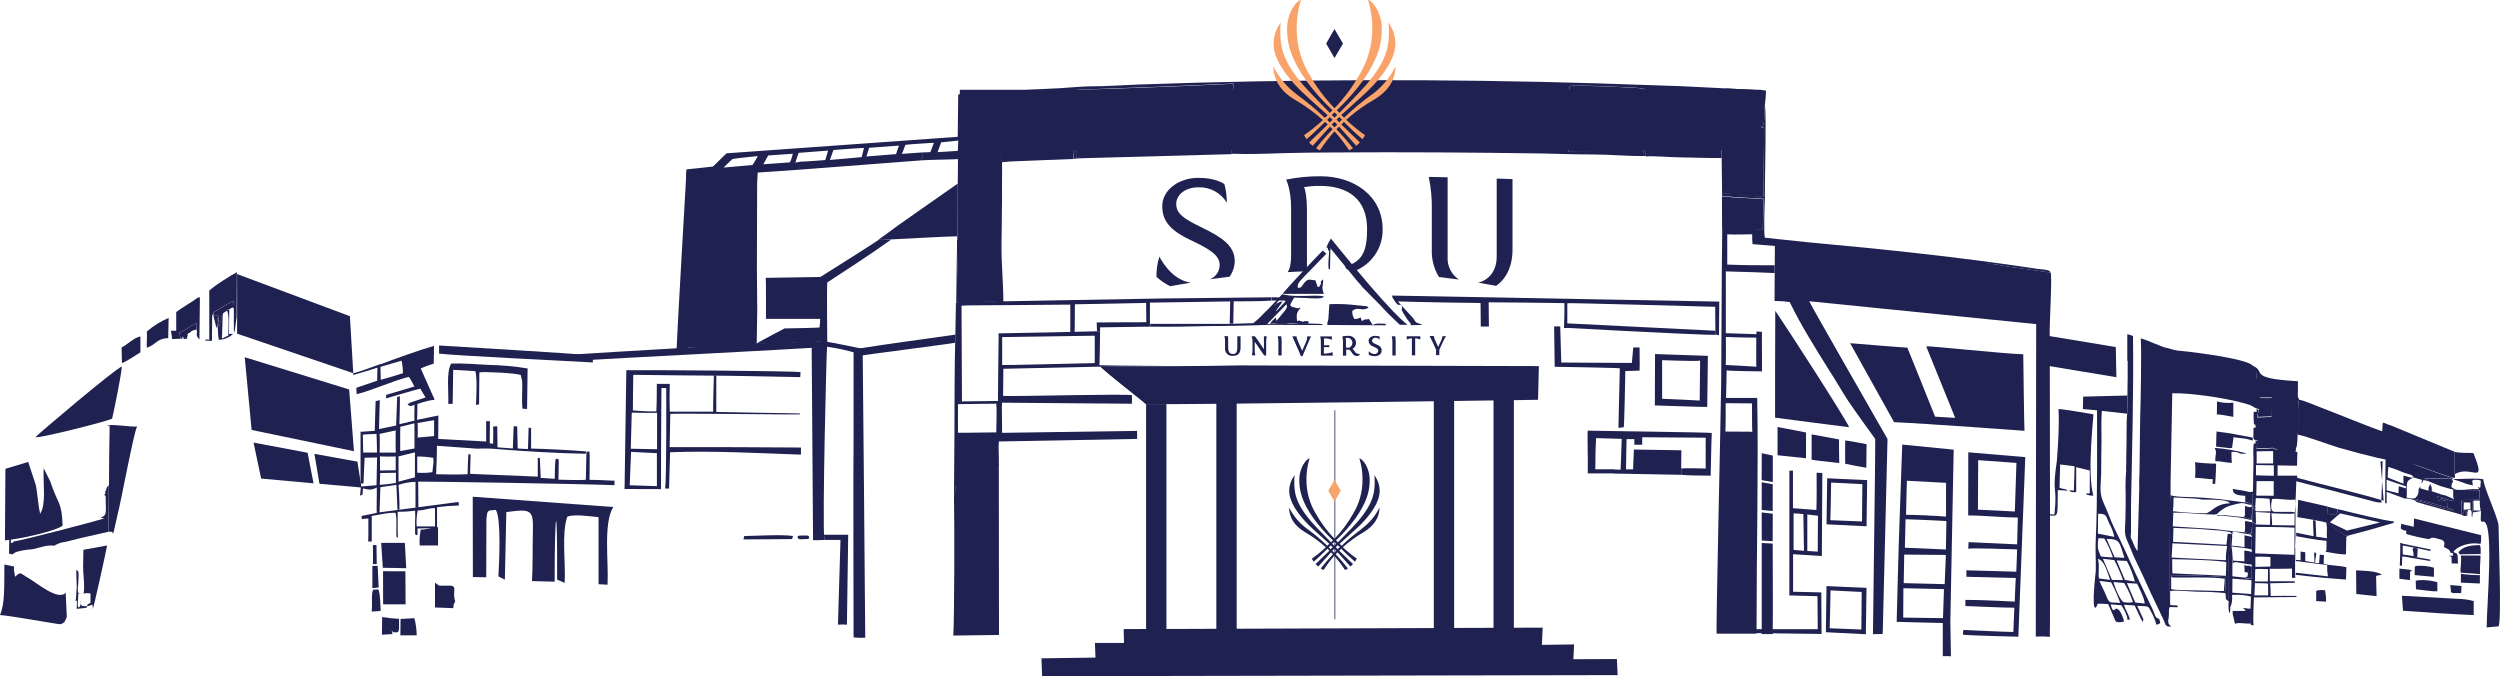 <svg width="1257" height="340" viewBox="0 0 1257 340" fill="none" xmlns="http://www.w3.org/2000/svg">
<g clip-path="url(#clip0_1023_2)">
<path fill-rule="evenodd" clip-rule="evenodd" d="M481.792 47.496C481.702 55.417 481.667 60.943 481.541 68.794L365.292 77.091L368.301 79.952C369.626 79.666 378.543 78.701 380.996 78.486C380.28 80.006 378.382 82.957 378.382 82.957L363.896 84.244C363.896 84.012 368.301 79.952 368.301 79.952L365.292 77.091L358.488 83.725C355.712 84.083 346.938 85.013 345.183 85.156C345.183 85.156 344.986 89.323 344.986 89.359C350.358 88.786 401.732 85.335 401.732 85.335C401.732 85.335 402.502 82.456 402.699 81.258L399.923 81.758C399.923 81.758 400.998 78.271 401.553 76.859L416.362 75.714C416.147 76.698 414.947 80.471 414.947 80.471C414.947 80.471 405.6 81.24 402.699 81.276C402.592 81.83 401.732 85.335 401.732 85.335L463.509 80.614L463.671 76.644L453.446 77.359C453.947 76.465 455.237 72.817 455.237 72.817C459.194 72.37 465.497 72.048 469.562 71.78C469.204 72.924 467.771 76.501 467.771 76.501L463.724 76.644C463.724 76.93 463.563 80.614 463.563 80.614C469.83 80.221 475.757 80.31 481.684 80.006C481.488 98.818 481.201 122.62 481.273 135.925C481.147 142.416 481.058 150.785 481.04 152.305C485.445 152.305 501.041 151.178 504.497 152.144C504.497 142.005 503.405 132.366 503.566 122.316C503.566 119.616 503.656 116.951 503.674 114.269L503.763 104.666C504.05 81.901 503.638 115.521 503.853 84.995C503.763 81.419 503.853 83.904 503.853 81.544L509.046 81.079L503.459 80.793C503.459 78.468 502.975 65.986 503.871 65.092C504.766 64.198 503.96 64.824 505.482 64.591L521.706 63.715C524.499 63.715 528.188 63.572 530.927 63.393C534.149 63.325 537.365 63.086 540.561 62.678C539.827 66.755 540.561 77.556 539.594 79.863L544.751 79.469L541.17 79.219C541.17 76.304 541.17 73.354 541.17 70.421L541.295 63.411C541.564 62.767 540.364 63.035 541.618 63.125C542.101 62.499 550.41 62.463 551.609 62.463C553.669 62.463 555.191 62.016 557.322 62.088C561.315 62.195 560.724 62.284 561.959 61.712L562.604 61.301C562.227 61.096 561.878 60.843 561.565 60.55L541.618 61.587C540.937 60.013 541.331 47.281 541.797 45.099C567.94 44.152 594.101 43.311 620.209 41.988C619.887 51.591 620.209 27.682 620.012 59.763H617.738C617.362 58.762 617.559 59.531 617.487 58.35V52.807C616.234 56.276 615.088 59.799 615.088 59.799H613.817C613.149 57.441 612.36 55.119 611.453 52.842L611.56 59.995C612.807 60.215 614.08 60.258 615.339 60.121C617.022 60.121 617.899 60.246 619.565 60.264C619.156 65.935 619.078 71.625 619.332 77.306C627.282 77.61 637.238 77.306 645.171 77.002C653.838 76.734 662.289 76.716 670.92 76.662C704.943 76.412 741.042 76.662 775.047 77.163C783.606 77.306 792.416 77.699 800.796 77.663C809.642 77.663 818.703 78.611 827.495 78.432L827.835 61.766C869.7 63.268 858.562 63.733 877.024 63.786C880.462 63.786 883.506 64.198 886.998 64.251L886.676 98.783C876.755 98.693 876.738 97.388 871.706 97.388C869.539 97.388 867.928 97.084 865.868 97.048V98.586H870.47C870.47 99.426 869.664 98.8 873.335 99.14L886.747 99.927L886.389 115.27C879.227 115.27 871.491 114.215 865.94 114.698C865.6 140.234 865.635 165.842 865.421 191.414C865.295 206.471 862.663 317.986 863.147 318.612H883.184C883.184 276.213 884.205 234.475 883.524 200.069H867.874C867.874 197.941 868.16 186.174 868.16 186.174C868.286 186.568 884.276 186.693 885.906 186.747C886.031 181.078 885.798 173.013 885.906 166.879L887.32 167.004L883.148 166.629V168.024L867.749 167.523V136.461C870.685 136.461 892.298 137.212 892.298 137.284C892.298 133.904 892.298 133.385 892.298 133.385C883.56 133.385 877.239 133.385 868.465 133.028V117.81C872.44 118.06 876.666 117.81 880.999 117.81C880.961 119.463 881.02 121.117 881.178 122.763C881.178 122.763 994.616 131.704 1004.73 133.171C1007.71 133.618 1011.13 134.387 1013.47 134.583L1030.93 137.069C1030.93 135.281 1025.56 135.549 1022.98 134.959C985.269 129.308 947.325 125.284 908.378 121.744L887.374 119.526C886.747 116.862 887.213 104.04 887.374 100.231C887.249 94.437 888.269 54.72 887.374 53.129C886.694 55.435 887.607 61.068 886.264 63.697C882.79 63.697 879.406 62.553 876.093 63.053C873.371 63.483 873.514 62.874 871.294 62.624L866.674 62.338C865.886 59.799 866.406 56.294 866.441 53.522V47.12C866.352 45.332 867.05 46.083 867.999 46.101L886.497 46.637C886.246 45.582 886.031 47.603 886.497 45.815C886.711 45.046 886.676 45.403 886.801 45.403L851.095 43.615C851.095 43.615 850.791 43.436 804.216 41.934C727.003 39.609 649.415 39.77 572.148 42.506C564.681 42.775 556.766 43.383 549.407 43.401C542.047 43.418 534.652 44.456 527.113 44.617C522.511 44.706 481.81 47.46 481.81 47.46M504.032 47.084C507.084 47.095 510.133 46.922 513.164 46.566L522.475 46.101C525.931 46.101 528.976 46.28 532.449 45.94C535.147 45.615 537.863 45.471 540.579 45.511L540.024 61.694C534.383 61.694 527.668 62.428 521.795 62.606C520.004 62.606 518.429 63.143 516.96 63.143C515.492 63.143 514.489 62.839 512.752 62.946C509.457 63.161 506.664 63.447 503.316 63.715C503.763 59.548 503.817 47.871 504.014 47.12L504.032 47.084ZM801.28 55.578C801.28 56.616 801.28 60.568 801.28 60.568C801.28 60.568 798.665 60.568 797.931 60.568C798.612 61.444 797.591 60.872 799.31 61.194H805.094C807.69 61.194 810.233 61.033 812.4 61.104C817.163 61.247 821.693 61.73 826.617 61.819L826.367 77.145C823.752 75.356 789.085 76.143 788.942 76.126C788.826 76.186 788.706 76.239 788.584 76.286C788.584 73.854 788.584 62.141 788.96 60.443C788.719 60.383 788.467 60.383 788.226 60.443C788.226 60.443 788.351 52.002 788.369 51.805L785.522 51.859V49.248L794.189 49.534C792.503 49.092 790.784 48.787 789.049 48.622L789.229 43.257C790.357 42.864 805.846 43.257 808.442 43.418L817.664 43.901C819.132 43.901 826.098 44.205 826.492 44.742H826.886L826.778 55.471C826.778 61.694 828.193 61.033 822.517 60.836C819.294 60.836 802.211 59.96 801.387 60.55C801.333 59.298 801.315 57.367 801.351 55.614L801.28 55.578ZM748.294 59.584L744.713 58.958C744.48 58.422 744.588 58.708 744.462 58.386C744.337 58.064 744.14 57.385 744.015 56.92C743.28 54.345 741.633 50.285 741.723 48.533H744.516L746.701 55.435C749.476 51.358 746.217 48.282 751.625 48.425L748.294 59.584ZM700.77 52.735V53.88C699.314 54.056 697.85 54.151 696.383 54.166V56.705H701.146L701.254 59.101L689.543 59.227C688.827 57.644 687.957 56.134 686.947 54.72L686.803 59.155L684.171 59.298C684.171 59.298 684.171 51.197 684.171 48.425C690.653 47.156 693.626 50.321 689.865 53.88C690.653 55.006 693.447 59.244 693.447 59.244C693.447 56.58 693.662 51.376 693.608 48.354L701.129 48.229V50.518L696.383 50.679C696.344 51.37 696.344 52.062 696.383 52.753C696.383 52.753 699.589 52.646 700.842 52.771L700.77 52.735ZM756.281 51.322C756.495 53.111 756.388 52.592 758.286 52.664C760.739 52.771 760.471 52.199 760.811 54.059C760.148 55.328 761.08 54.917 758.68 55.024C757.265 55.024 757.516 54.702 756.281 55.167V56.687C757.606 57.331 759.486 56.973 761.187 57.277V59.602L753.075 59.495L753.308 48.658C755.564 48.354 759.45 48.157 761.115 49.069V50.607C759.808 51.269 758.841 50.822 757.534 50.983L756.567 51.215C756.491 51.255 756.419 51.303 756.352 51.358L756.281 51.322ZM777.428 57.975C777.876 55.364 776.103 56.061 774.098 54.881C773.742 54.698 773.43 54.443 773.179 54.132C772.929 53.821 772.746 53.461 772.643 53.075C772.54 52.689 772.519 52.286 772.582 51.892C772.644 51.498 772.788 51.121 773.005 50.786C774.491 48.229 780.168 47.871 780.365 52.449C775.906 52.449 777.894 50.84 775.333 51.179C775.888 53.933 783.23 53.129 779.917 58.601C778.126 61.498 771.555 61.265 772.199 56.401L774.402 56.276C775.53 57.331 775.351 58.225 777.5 58.011L777.428 57.975ZM660.105 52.825C660.696 52.825 664.689 52.825 664.707 52.825V54.362C664.707 54.362 661.376 54.362 660.123 54.362C660.123 55.668 660.123 56.938 660.123 56.938L665.083 56.848V59.083L657.204 59.227C657.204 57.009 657.383 48.497 657.383 48.497L665.154 48.372V50.446L660.32 50.589C660.32 50.589 660.194 52.842 660.176 52.86L660.105 52.825ZM668.789 59.173H666.497C666.497 59.048 666.587 48.551 666.587 48.551C666.587 48.551 668.234 48.551 669.882 48.551L671.672 54.041L673.32 48.676H677.098C677.098 50.464 677.098 59.298 677.098 59.298H674.788L674.627 52.467C674.627 52.646 671.672 59.334 671.672 59.334C671.672 59.334 669.112 53.969 668.825 52.842L668.789 59.173ZM771.429 59.888H768.188C767.687 58.94 766.989 56.312 765.95 55.865L765.753 59.727H762.799L763.282 48.998C765.073 48.515 770.677 47.907 770.695 51.984C770.695 54.809 769.03 53.665 769.693 55.936C769.979 57.027 771.053 58.207 771.501 59.924L771.429 59.888ZM730.03 59.37H727.487C726.771 58.046 727.308 49.373 727.487 48.497L730.388 48.229C731.161 50.158 732.21 51.965 733.504 53.593L733.665 48.318H736.422L736.333 59.244C730.746 59.674 733.074 56.759 730.155 53.88L730.03 59.37ZM634.624 59.495L631.687 59.584C631.777 57.277 631.687 50.196 632.26 48.622C634.481 48.211 634.695 48.193 635.627 49.928C635.949 50.518 636.182 50.983 636.576 51.716L638.187 53.647C638.187 50.285 637.202 47.835 640.873 48.622L640.784 59.352L637.686 59.727C637.014 57.742 636.009 55.886 634.713 54.237L634.624 59.495ZM647.284 59.316L647.517 48.676C649.773 48.676 656.201 47.245 655.951 54.541C655.861 59.012 650.901 59.477 647.355 59.352L647.284 59.316ZM716.492 48.282H719.232C719.232 51.036 718.874 54.541 719.644 56.633C722.151 57.027 722.33 56.723 722.366 54.166C722.306 52.225 722.389 50.282 722.616 48.354H725.392C725.499 53.969 726.251 59.083 721.023 59.531C718.193 59.745 716.94 59.048 716.385 56.401C716.091 53.7 716.128 50.974 716.492 48.282ZM620.836 59.87L624.596 48.694H627.658C628.321 50.482 628.858 52.538 629.449 54.309C629.717 55.167 630.04 56.097 630.362 56.92C630.555 57.375 630.723 57.841 630.863 58.315V59.602L628.142 59.727L627.443 57.939H624.704C623.003 60.013 625.241 59.852 620.836 59.888V59.87ZM679.032 48.157H681.897L681.754 59.012L679.032 59.155V48.157ZM702.776 48.05H705.731L705.623 56.312L710.064 56.508L710.243 59.209H702.704L702.776 48.05ZM737.873 48.837C738.739 48.468 739.703 48.399 740.612 48.64V59.513L737.479 59.638L737.873 48.837ZM781.941 49.391L784.788 49.248L784.877 60.228H781.887L781.941 49.391ZM482.759 48.39L502.886 47.496L502.366 63.59L482.669 64.573L482.759 48.39ZM471.424 76.501L473.215 71.565L481.81 70.671L481.595 75.857L471.424 76.501ZM435.611 78.736C436.112 77.395 436.972 74.319 436.972 74.319L452.013 73.193C451.512 74.391 450.545 77.484 450.545 77.484C445.746 77.824 440.661 78.325 435.683 78.683L435.611 78.736ZM433.265 79.004C433.033 79.004 417.722 80.417 417.275 80.435L419.065 75.41C424.043 74.981 433.946 74.373 434.393 74.373L433.265 79.004ZM397.094 81.633L383.79 82.599L386.261 78.164L398.58 77.324C398.311 78.819 397.835 80.269 397.166 81.633H397.094ZM867.695 169.436C873.855 169.651 876.379 169.705 883.059 169.776C882.969 173.996 883.059 184.386 883.059 184.386C876.397 183.903 874.105 183.868 867.695 183.51C867.91 178.825 867.748 174.443 867.766 169.436H867.695ZM867.605 202.716C868.698 202.716 880.91 202.823 880.91 202.823C880.91 207.204 880.91 216.897 881.089 217.129C880.355 216.914 868.644 217.129 867.498 216.95C867.713 216.503 867.677 202.716 867.677 202.716H867.605Z" fill="#1F2150"/>
<path fill-rule="evenodd" clip-rule="evenodd" d="M899.837 151.858C905.872 164.179 912.372 174.355 919.624 186.068C923.062 191.254 925.981 196.618 929.472 201.894C932.714 206.758 942.867 220.706 942.867 220.706C943.046 221.028 941.864 303.109 941.72 318.863L946.627 318.756C947.236 294.471 949.044 220.742 949.044 220.742C949.044 220.742 910.223 153.021 909.65 151.465L1023.79 162.963L1023.59 320.097C1025.94 319.933 1028.3 319.975 1030.64 320.222C1030.91 318.327 1030.64 184.101 1030.64 184.101L1064.13 189.662C1064.13 189.662 1063.79 175.356 1063.84 174.516L1030.61 168.99C1030.29 164.233 1032.06 137.195 1030.98 137.052L1013.51 134.566C1011.16 134.369 1007.74 133.6 1004.77 133.153C1001.8 132.706 998.591 132.331 995.995 131.884C988.295 130.596 940.736 125.643 932.678 125.124C929.401 124.909 926.5 124.266 923.724 124.248C919.463 124.248 902.076 122.227 896.238 121.422C894.981 121.225 893.713 121.1 892.442 121.047C892.334 122.692 892.299 150.481 892.245 151.322C894.779 151.324 897.31 151.503 899.819 151.858" fill="#1F2150"/>
<path d="M598.721 142.113C595.283 142.685 591.809 143.275 588.371 143.901C585.85 142.671 583.522 141.08 581.459 139.18C581.418 135.726 581.919 132.286 582.946 128.987C582.946 128.987 588.443 140.7 598.721 142.113ZM664.098 88.626C658.241 88.574 652.395 89.137 646.657 90.307C646.657 90.307 649.164 95.082 649.164 104.756V128.433C649.164 135.21 647.373 136.82 647.373 136.82H647.516C650.668 136.623 653.909 136.498 657.132 136.426V105.722C657.132 99.41 656.362 95.207 655.646 94.116C658.354 93.649 661.099 93.433 663.847 93.473C677.223 93.473 687.376 99.731 687.376 115.075C687.376 126.502 684.887 131.652 676.221 134.048L677.241 135.425C680.464 135.425 677.367 136.373 680.59 136.444C684.925 134.891 688.664 132.02 691.281 128.235C693.899 124.45 695.263 119.942 695.184 115.343C695.237 98.355 680.572 88.626 664.098 88.626ZM727.863 129.148V89.145L718.372 88.948C719.538 94.527 720.055 100.222 719.912 105.919V125.411C719.713 130.282 720.959 135.103 723.494 139.27C726.86 139.663 730.155 140.11 733.521 140.557C731.662 139.315 730.162 137.608 729.169 135.606C728.176 133.604 727.726 131.378 727.863 129.148ZM752.538 89.807V129.148C752.538 136.176 748.599 140.825 743.245 142.113C746.271 142.632 749.243 143.15 752.287 143.722C757.265 140.146 760.489 134.12 760.489 125.464V90.039C757.838 89.914 755.188 89.842 752.538 89.789V89.807ZM604.398 114.449C595.158 109.942 591.415 107.492 591.415 102.521C591.415 97.943 595.928 94.188 602.517 94.188C605.383 94.069 608.226 94.725 610.748 96.088C613.27 97.452 615.376 99.47 616.843 101.931C616.868 98.771 616.452 95.623 615.607 92.579C615.607 92.579 611.704 89.413 602.517 89.413C592.83 89.413 584.378 95.404 584.378 103.719C584.378 112.035 589.75 116.559 599.097 120.94C608.445 125.321 613.243 128.433 613.243 133.261C613.244 134.816 612.77 136.334 611.883 137.612C610.997 138.89 609.741 139.868 608.283 140.414C611.578 139.967 614.873 139.52 618.221 139.127C619.892 136.821 620.8 134.051 620.818 131.205C620.818 123.265 613.637 118.955 604.398 114.449Z" fill="#1F2150"/>
<path fill-rule="evenodd" clip-rule="evenodd" d="M1069.79 181.436V189.769L1069.54 208.009C1069.07 212.462 1069.34 220.849 1069.16 226.106C1068.98 231.364 1069.16 234.618 1068.96 235.674L1069.07 236.442C1068.73 240.397 1068.63 244.368 1068.78 248.334C1068.78 252.555 1068.78 256.775 1068.66 260.995C1068.55 265.949 1067.76 268.148 1069.77 272.351C1071.17 275.265 1072.13 278.323 1073.53 281.167C1076.23 286.674 1078.76 292.254 1081.43 298.173L1087.48 310.869C1089.02 313.874 1088.3 314.446 1090.25 315.018H1091.67C1090.47 313.534 1090.86 314.839 1090.18 312.908V311.656C1091.13 307.204 1090.88 272.78 1091.06 265.001C1091.19 259.94 1090.95 253.878 1091.36 248.907V242.451L1092.22 197.745C1100.64 197.459 1117.94 199.944 1126.93 202.394C1128.36 202.72 1129.78 203.12 1131.17 203.592C1132.5 204.129 1133.87 205.273 1134.66 205.381C1135.09 205.438 1135.51 205.571 1135.9 205.774C1135.45 208.778 1134.7 207.187 1135.09 209.601L1142.26 209.315L1142.43 201.232C1140.39 200.105 1137.78 201.232 1136.15 199.837H1142.4V191.54C1140.02 191.54 1139.05 191.128 1136.44 191.11C1135.36 189.948 1135.9 192.112 1135.83 190.324L1135.18 189.859C1134.72 190.628 1135.27 190.18 1134.68 190.61C1134.49 189.144 1134.59 187.654 1134.99 186.228L1132.28 183.51C1129.74 181.293 1116.27 179.022 1111.8 178.396C1108.04 177.859 1104.35 177.269 1100.53 176.84C1093.96 176.089 1095.59 176.715 1090.04 175.052C1086.62 174.551 1080.16 171.046 1076.36 170.134C1076.82 174.927 1076.36 202.984 1076.07 210.209L1075.75 237.033C1075.75 239.179 1075.52 241.396 1075.59 243.578C1075.59 245.062 1075.68 245.366 1075.59 246.689L1074.75 277.179C1073.77 275.813 1073 274.313 1072.46 272.726C1071.11 269.543 1071.24 271.081 1071.47 267.612V253.771C1071.99 226.947 1072.87 195.706 1072.47 168.9L1069.61 167.988C1069.61 167.988 1069.61 178.718 1069.61 181.472" fill="#1F2150"/>
<path fill-rule="evenodd" clip-rule="evenodd" d="M541.528 63.197C540.275 63.108 541.528 62.839 541.206 63.483L541.081 70.493C541.081 73.426 541.081 76.376 541.081 79.291L544.662 79.542L619.368 77.503C619.114 71.823 619.192 66.132 619.601 60.461C617.935 60.461 617.04 60.229 615.375 60.318C614.116 60.455 612.844 60.413 611.596 60.193C607.335 59.817 609.448 53.827 609.519 49.106C609.519 49.106 611.113 49.106 613.226 49.106L614.712 54.846L616.127 48.784C616.127 48.784 618.741 48.641 620.048 48.605C620.156 48.605 620.048 45.654 620.156 42.096C594.048 43.49 567.887 44.26 541.743 45.207C541.296 47.461 540.902 60.121 541.564 61.695C590.646 63.161 540.132 60.711 541.564 63.233" fill="#1F2150"/>
<path fill-rule="evenodd" clip-rule="evenodd" d="M623.827 183.725C600.28 184.207 576.84 184.046 553.508 184.494C554.582 185.817 576.249 203.181 576.249 203.181C596.233 203.574 773.328 201.017 773.328 201.017L773.74 184.082L685.3 183.85C664.761 183.85 644.347 183.85 623.827 183.725Z" fill="#1F2150"/>
<path fill-rule="evenodd" clip-rule="evenodd" d="M1155.27 218.578C1157.55 218.578 1172.25 224.05 1176.03 225.123C1209.39 234.618 1208.13 231.471 1216.24 234.297C1218.95 235.227 1231.3 239.983 1233.31 240.037C1235.1 240.502 1233.72 240.18 1234.26 239.876V227.197L1202.21 213.928C1197.21 212.569 1198.25 210.638 1197.78 216.808C1195.99 216.557 1170.92 206.364 1166.55 204.755C1163.99 203.807 1158.12 201.178 1156.08 201.035C1154.88 201.876 1155.9 216.056 1155.2 218.578" fill="#1F2150"/>
<path fill-rule="evenodd" clip-rule="evenodd" d="M788.996 48.694C788.638 50.393 788.638 74.016 788.656 76.448C788.772 76.392 788.891 76.344 789.014 76.305C792.738 76.305 825.077 76.305 826.438 77.306L826.689 61.981C821.765 61.981 817.234 61.408 812.471 61.265C764.267 59.781 814.262 60.729 822.481 60.89C828.157 61.015 826.689 61.695 826.743 55.525L826.85 44.796H826.456C826.062 44.259 819.097 43.955 817.628 43.955L808.406 43.472C805.81 43.365 790.321 42.918 789.193 43.311L789.014 48.676C791.342 48.587 797.304 50.464 789.014 48.676" fill="#1F2150"/>
<path fill-rule="evenodd" clip-rule="evenodd" d="M781.69 184.422C784.949 184.422 814.405 184.976 814.441 185.191L813.743 215.126L816.411 214.822C816.715 214.554 817.216 186.568 817.216 186.568C822.069 186.461 824.379 186.335 824.379 186.335C824.379 186.335 824.522 182.222 824.379 174.712C823.931 174.712 821.21 174.712 821.21 174.712L820.493 182.491L785.003 182.276L784.483 164.107C784.018 164.107 781.959 164.107 781.421 164.107L781.69 184.422Z" fill="#1F2150"/>
<path fill-rule="evenodd" clip-rule="evenodd" d="M348.604 85.443L345.166 85.944C344.378 99.982 340.814 160.657 340.098 177.359L345.918 177.181C346.186 167.095 348.264 94.313 348.604 85.443Z" fill="#1F2150"/>
<path fill-rule="evenodd" clip-rule="evenodd" d="M744.427 152.412L744.534 164.179H748.617L748.492 152.001C761.939 152.126 773.113 152.18 786.597 152.412C786.597 156.579 786.597 160.746 786.364 164.93H788.047C788.047 164.93 788.047 163.285 788.047 162.588L862.592 166.307C862.592 166.307 862.592 167.845 862.592 168.274C862.592 168.703 831.345 167.219 788.047 164.877V152.466C788.047 152.198 862.413 154.254 862.413 154.254C862.413 154.254 862.413 163.196 862.52 168.274L864.311 168.525L864.454 151.644L699.714 148.604C702.114 152.18 701.881 151.536 701.881 151.536C701.881 151.536 719.787 152.091 744.158 152.341" fill="#1F2150"/>
<path fill-rule="evenodd" clip-rule="evenodd" d="M578.254 164.232C587.763 164.375 597.952 164.232 607.478 163.946C612.348 163.839 617.219 163.946 622.072 163.785C625.76 163.785 636.665 163.374 636.665 163.374C636.952 163.088 649.737 150.069 649.934 149.712L639.19 149.443C639.19 149.747 639.298 151.124 639.298 151.124H646.747C646.586 151.375 641.751 156.382 641.751 156.382L638.725 155.327C638.725 155.327 630.416 162.337 630.112 162.48L618.669 162.837H578.344L578.254 164.232Z" fill="#1F2150"/>
<path fill-rule="evenodd" clip-rule="evenodd" d="M1133.02 233.17C1132.89 237.694 1132.89 242.415 1132.8 247.476V247.869L1132.53 254.486L1133.95 254.861L1134.23 250.444C1136.53 250.403 1138.83 250.517 1141.11 250.784L1141.75 257.114H1134.2L1133.91 256.184L1132.62 255.505L1132.48 261.782L1134.27 262.229L1134.18 257.418L1141.47 257.847C1141.47 257.847 1141.34 261.764 1141.34 263.91L1134.18 263.713V263.302L1132.39 262.711C1132.39 264.5 1132.39 273.691 1132.07 275.319L1131.83 275.855L1132.19 276.374V277.769V284.027V285.082L1131.99 291.073C1131.53 291.073 1128.91 291.073 1128.74 290.572C1128.74 290.429 1128.54 290.465 1128.45 290.411L1122.45 289.768V283.419L1122.27 276.678L1122.13 275.801C1121.88 273.566 1122.52 270.222 1122.33 268.505H1121.98C1121.56 269.758 1121.39 271.084 1121.48 272.404C1121.48 277.035 1121.2 275.247 1120.84 276.392C1120.21 278.359 1120.09 299.996 1120.59 302.321C1120.16 308.044 1121.41 310.476 1121.39 305.379C1121.61 304.467 1121.39 304.95 1121.73 304.503C1122.3 302.773 1122.47 300.943 1122.25 299.138C1125.44 298.882 1128.65 299.141 1131.76 299.907C1131.76 299.907 1131.58 298.924 1131.76 300.014C1131.76 300.14 1131.76 300.247 1131.76 300.372L1131.56 306.041H1127.02L1131.78 306.398L1131.51 313.551C1132.32 314.428 1130.69 314.142 1133.14 314.392C1132.66 312.604 1133.28 300.39 1133.28 300.39C1133.28 300.39 1154.4 300.175 1154.68 300.175C1154.56 300.086 1154.81 299.71 1154.54 299.639C1154.27 299.567 1142.94 299.549 1141.7 299.639C1141.56 297.69 1141.7 295.633 1141.43 293.273L1153.82 293.004V292.271C1153.82 292.271 1141.49 292.271 1141.29 292.271L1141.2 285.994C1142.15 285.994 1151.94 285.995 1152.41 285.851V290.555H1154.09L1153.97 289.16V288.14V282.257L1154.06 281.613V275.855L1153.95 275.104L1154.16 269.739V268.076V251.642C1154.45 248.584 1154.38 245.258 1154.59 241.968L1192.32 251.821C1193.94 252.351 1195.62 252.658 1197.32 252.733L1197.94 233.724C1197.71 231.936 1198.77 231.703 1196.89 232.043L1198.5 251.714C1187.76 248.513 1168.52 243.863 1155.04 240.251V239.16H1145.17V234.01H1143.28V239.214C1140.93 239.214 1134.32 238.981 1134.32 238.981C1134.32 238.981 1134.32 236.621 1134.32 233.831C1134.32 233.831 1148.65 234.117 1154.95 234.171L1155.11 227.394C1154.18 226.321 1153.91 228.735 1154.43 225.981C1154.37 225.899 1154.32 225.809 1154.29 225.713L1153.75 223.102C1153.64 224.89 1153.75 224.05 1153.18 224.514C1150.96 226.303 1153.36 224.783 1150.55 224.514C1148.59 224.282 1149.51 223.799 1147.88 224.514L1146.43 224.962C1145.5 224.962 1146.61 224.497 1145.98 224.962C1145.85 225.287 1145.61 225.559 1145.3 225.736C1145 225.914 1144.65 225.987 1144.3 225.945C1142.51 225.802 1143.9 225.176 1141.77 225.444C1139.16 225.802 1137.03 225.444 1134.48 225.766C1134.63 223.781 1135.25 223.871 1135.38 221.993C1135.04 221.707 1134.34 221.689 1134.11 221.6C1134.11 225.498 1133.23 220.241 1133 224.997C1132.82 228.288 1133.16 229.486 1133 233.456M1142.92 226.821C1143.01 228.896 1142.92 233.027 1142.92 233.027H1134.64V226.911L1142.92 226.821ZM1134.45 249.228C1134.45 249.139 1134.54 243.72 1134.61 241.914H1143.22V249.246L1134.45 249.228ZM1153.82 257.919C1153.59 257.579 1154 257.454 1152.03 257.365C1151.15 257.365 1150.53 257.365 1149.67 257.365C1148.07 257.365 1146.64 257.365 1145.03 257.365C1143.42 257.365 1140.93 258.187 1142.36 250.909C1146.68 250.516 1149.63 251.696 1154.34 251.159L1153.82 257.919ZM1153.63 278.967L1133.93 278.233L1134.18 264.929C1134.18 264.929 1147.14 264.929 1153.68 265.287V264.196L1142.4 264.035C1142.49 262.247 1142.02 258.187 1142.06 258.098C1144.73 258.098 1152.01 258.652 1153.73 258.098L1153.63 278.967ZM1141.57 280.379C1141.57 280.379 1141.57 282.883 1141.57 284.85C1141.57 284.85 1134.04 285.082 1134 285.047V278.233V280.022C1135.95 279.664 1141.59 280.093 1141.59 280.093L1141.57 280.379ZM1133.73 293.201C1133.73 293.201 1139.37 293.201 1140.41 293.434V299.371C1137.98 299.371 1133.86 299.371 1133.5 299.371C1133.5 299.371 1133.68 296.688 1133.8 292.915C1133.8 290.465 1133.93 286.334 1133.95 286.173C1133.96 286.012 1138.14 286.012 1140.37 286.173L1140.29 292.361C1140.29 292.361 1133.91 292.361 1133.82 292.361C1133.73 292.361 1133.82 292.951 1133.75 292.915L1133.73 293.201ZM1122.47 290.948L1132.05 291.735L1131.87 298.709L1122.4 297.994C1122.38 296.617 1122.49 290.662 1122.49 290.662L1122.47 290.948Z" fill="#1F2150"/>
<path fill-rule="evenodd" clip-rule="evenodd" d="M181.285 217.309C181.285 217.827 181.285 243.22 181.285 243.238L182.79 242.988C182.79 242.988 183.237 230.47 183.327 230.148L189.594 230.023C189.594 230.184 189.307 243.971 189.307 243.971L181.482 244.615L181.035 249.193C181.477 249.069 181.903 248.895 182.306 248.675C182.306 248.675 182.431 245.635 182.485 245.581C185.816 246.26 186.478 246.582 189.433 245.116C189.54 246.904 189.272 257.437 189.433 257.884L181.805 259.422L181.93 261.013C181.93 261.013 184.849 260.656 185.225 260.674V266.182C185.225 268.202 185.225 270.277 185.117 272.297C185.714 272.259 186.312 272.259 186.908 272.297C186.908 272.297 186.908 270.384 186.908 266.199V259.404C191.259 258.796 193.963 257.777 198.798 257.83C199.908 260.459 198.798 268.828 199.532 270.348C200.177 269.919 200.195 270.992 199.962 268.059V257.33C202.884 257.339 205.804 257.148 208.7 256.757C208.816 258.806 208.816 260.86 208.7 262.909V267.97C209.094 269.579 208.038 268.256 209.434 269.096C210.562 267.719 209.846 271.063 209.9 265.717L218.853 265.556V268.685H219.749V255.005C223.391 254.539 227.054 254.259 230.725 254.164L230.564 252.376L190.83 257.598L191.259 244.955C191.259 244.955 199.192 243.775 199.317 243.793L199.836 256.31L200.839 256.167C201.018 252.805 200.392 243.775 200.392 243.775C203.139 242.843 206.014 242.342 208.915 242.291V255.273L210.366 255.076C210.366 254.951 210.24 243.721 210.258 242.165C210.562 241.986 295.045 243.31 308.923 243.954L309.03 241.593C309.03 241.897 302.584 241.253 296.406 241.253C296.406 238.088 296.603 229.63 296.406 227.072H294.866C294.866 229.201 294.616 239.59 294.562 241.182C293.201 241.575 280.792 241.182 280.792 241.182L280.935 232.241C280.72 230.452 281.275 230.881 279.485 230.667C278.929 231.954 279.001 238.839 278.929 240.735L271.874 240.288L271.427 230.256C271.081 230.284 270.734 230.284 270.388 230.256C270.388 230.256 270.388 238.642 270.388 239.644L236.366 238.249L236.616 228.485L235.506 228.36C235.22 232.115 235.112 238.446 235.112 238.446C235.112 238.446 230.242 238.732 219.301 238.446C219.462 233.242 219.784 226.178 219.677 224.14L240.037 225.606C243.385 225.41 246.745 225.481 250.082 225.821C263.136 226.876 281.508 227.967 294.544 228.163C294.437 228.038 294.723 226.822 294.544 226.947C286.361 226.286 274.435 225.696 267.04 225.535V215.163L265.786 215.038L265.464 225.767C264.604 225.767 260.898 225.588 260.289 225.481L260.056 214.501C260.056 214.197 258.427 214.501 258.265 214.304L257.854 225.499C255.275 225.338 252.75 225.052 250.154 224.927L250.028 214.34L247.933 214.465C248.112 216.254 247.933 221.44 247.933 223.103C247.359 223.075 246.79 222.992 246.232 222.852L246.322 211.801C245.697 211.738 245.067 211.738 244.442 211.801V221.994L220.322 220.688C220.322 220.688 220.447 211.515 220.411 208.904L209.667 211.103C209.882 209.476 209.864 202.824 209.864 202.824L208.432 203.289C208.432 203.468 208.217 211.229 208.432 211.497L200.821 213.285C200.821 213.285 201.197 201.357 201.036 199.176C201.036 199.176 199.478 199.766 199.64 199.516C199.801 199.265 199.192 211.604 199.174 213.947L190.561 215.735L190.955 201.161L188.86 201.733C188.86 201.965 188.412 216.629 188.412 216.629L181.142 217.112M209.793 212.713C214.126 211.89 214.967 211.89 218.262 211.264V219.258L209.972 220.009C210.169 218.274 209.989 212.91 209.989 212.91L209.793 212.713ZM201.108 214.626L208.396 212.838C208.396 215.199 208.396 225.499 208.396 225.499L201.233 226.804C201.233 226.804 201.144 215.824 201.305 214.823L201.108 214.626ZM190.704 218.203L198.941 216.415C198.834 227.144 199.049 226.894 198.941 227.555H190.901C190.973 225.803 190.991 218.686 190.901 218.453L190.704 218.203ZM182.252 218.596C184.043 218.292 189.236 218.185 189.307 218.185C189.379 218.185 189.612 227.376 189.54 227.537H186.55C185.171 227.537 183.971 227.537 182.61 227.537C182.539 224.873 182.449 218.847 182.449 218.847L182.252 218.596ZM217.421 237.409C214.89 237.789 212.324 237.873 209.775 237.659V229.54C212.487 229.518 215.196 229.739 217.868 230.202C218.027 231.542 217.985 232.898 217.743 234.225L217.421 237.409ZM198.959 229.29V236.443L191.062 236.568C191.062 236.568 191.062 230.613 191.062 229.415C191.223 229.63 198.135 229.576 199.156 229.54L198.959 229.29ZM200.374 242.183V229.469C200.714 229.326 208.288 227.573 208.629 227.466V239.984L200.374 242.183ZM191.17 237.838L199.067 237.695V242.827C196.389 243.296 193.687 243.612 190.973 243.775L191.17 237.838ZM210.025 256.668C213.41 256.668 215.737 255.345 218.728 255.488V264.662H209.506C209.295 261.98 209.47 259.282 210.025 256.65V256.668Z" fill="#1F2150"/>
<path fill-rule="evenodd" clip-rule="evenodd" d="M865.869 97.245C867.928 97.245 869.539 97.585 871.706 97.585C876.738 97.585 876.756 98.891 886.676 98.98L886.998 64.377C883.417 64.377 880.462 63.912 877.024 63.912C873.21 63.654 869.385 63.588 865.564 63.716L865.654 79.345L865.869 97.228" fill="#1F2150"/>
<path fill-rule="evenodd" clip-rule="evenodd" d="M220.769 173.729C220.769 175.195 220.769 177.824 220.769 177.824C231.316 178.915 277.371 181.096 298.107 182.241C298.14 181.041 298.037 179.841 297.803 178.664C286.486 177.627 233.536 174.498 220.805 173.711" fill="#1F2150"/>
<path fill-rule="evenodd" clip-rule="evenodd" d="M827.495 78.682C830.521 78.271 839.403 79.04 843.432 79.093C850.934 79.201 858.097 79.487 865.654 79.469C865.743 77.555 865.152 69.383 865.654 63.375L827.889 62.016L827.495 78.682Z" fill="#1F2150"/>
<path fill-rule="evenodd" clip-rule="evenodd" d="M508.92 81.151L539.469 79.935C540.507 77.628 539.702 66.827 540.436 62.75C537.239 63.158 534.024 63.397 530.802 63.465C528.062 63.644 524.374 63.733 521.58 63.787L505.357 64.663C503.835 64.896 504.372 64.52 503.745 65.164C503.119 65.808 503.351 78.54 503.334 80.865L508.92 81.151Z" fill="#1F2150"/>
<path fill-rule="evenodd" clip-rule="evenodd" d="M1017.91 216.611C1017.73 214.823 1017.3 178.128 1017.3 178.128C1007.01 177.842 970.227 173.836 968.49 174.14L983.066 210.102L972.967 209.494C972.967 209.279 959.018 174.802 959.018 174.802C957.442 174.802 930.242 172.549 930.242 172.549L952.339 212.266C967.541 212.91 1017.97 216.611 1017.97 216.611" fill="#1F2150"/>
<path fill-rule="evenodd" clip-rule="evenodd" d="M1134.63 205.65V207.116C1132.1 206.919 1133.73 207.116 1133.1 207.545C1133.1 217.845 1133.7 210.585 1134.2 214.859C1134.2 214.859 1134.07 214.859 1134.05 214.859C1133.75 215.914 1134.3 214.412 1133.07 215.217C1133.07 221.207 1132.53 220.385 1134.04 221.35C1134.27 221.35 1134.97 221.458 1135.31 221.744C1135.18 223.532 1134.56 223.532 1134.41 225.517C1136.95 225.106 1139.09 225.517 1141.7 225.195C1143.83 224.927 1142.4 225.553 1144.22 225.696C1154.81 226.536 1154.97 228.378 1155.24 218.543C1155.94 216.021 1154.92 201.841 1156.11 201C1155.04 199.391 1155.36 198.801 1155.4 196.547C1155.4 194.902 1155.4 193.257 1155.4 191.665C1128.9 190.253 1140.29 186.48 1132.12 183.779C1135.7 187.356 1134.34 185.854 1134.52 190.932C1136.44 191.236 1135.11 192.327 1142.24 191.88V200.16H1135.99C1137.62 201.483 1140.23 200.428 1142.27 201.555L1142.09 209.637L1134.93 209.924C1134.54 207.509 1135.29 209.101 1135.74 206.097C1135.35 205.894 1134.93 205.76 1134.5 205.703" fill="#1F2150"/>
<path fill-rule="evenodd" clip-rule="evenodd" d="M504.014 47.121C503.817 47.872 503.763 59.549 503.298 63.752C506.646 63.483 509.44 63.197 512.735 62.983C514.525 62.876 515.546 63.197 516.943 63.179C518.339 63.162 519.933 62.697 521.777 62.643C527.651 62.464 534.312 61.82 540.006 61.731L540.561 45.547C537.845 45.508 535.129 45.651 532.432 45.977C528.958 46.316 525.914 46.12 522.458 46.138L513.146 46.602C510.116 46.959 507.066 47.132 504.014 47.121Z" fill="#1F2150"/>
<path fill-rule="evenodd" clip-rule="evenodd" d="M480.556 217.629C480.556 222.511 481.094 246.366 479.876 248.923L480.592 249.317C480.592 249.21 480.771 248.977 480.807 249.049C480.843 249.12 480.968 248.852 481.022 248.798L495.616 238.766C497.219 237.371 499.032 236.237 500.988 235.404C502.08 233.795 502.098 235.404 502.205 232.829C502.367 228.376 501.919 226.749 502.205 221.975L571.736 220.687C571.736 220.687 571.736 216.807 571.736 216.646L503.853 217.629C503.853 217.486 503.763 206.059 503.727 203.323L501.077 202.93C501.077 207.758 501.077 212.586 500.934 217.397C493.771 217.397 487.737 217.665 480.574 217.593" fill="#1F2150"/>
<path fill-rule="evenodd" clip-rule="evenodd" d="M553.114 166.522C553.078 165.879 553.078 165.234 553.114 164.591L577.126 164.251V162.016C574.584 162.016 561.172 162.016 551.413 162.123L551.574 166.558C551.574 166.558 552.863 166.558 553.114 166.558" fill="#1F2150"/>
<path fill-rule="evenodd" clip-rule="evenodd" d="M54.651 244.042C54.651 247.994 54.651 251.964 54.651 255.934C54.651 259.511 54.382 264.035 54.507 267.361H55.904C57.086 267.719 56.388 267.2 56.638 268.398L57.157 267.576C57.242 267.258 57.308 266.935 57.354 266.61L59.145 258.634C60.703 253.019 67.561 215.716 68.976 214.465C65.717 214.751 54.83 212.945 53.791 214.053C56.065 214.178 54.74 212.98 55.116 215.52L54.901 229.003C54.794 233.974 54.901 238.946 54.794 243.971" fill="#1F2150"/>
<path fill-rule="evenodd" clip-rule="evenodd" d="M989.602 259.171C997.589 259.171 1006.6 260.191 1014.56 260.227L1014.21 273.71L989.799 272.583L989.638 275.927C991.124 275.391 1010.64 276.178 1014.19 276.231C1014.19 276.231 1013.9 286.639 1013.78 287.444L988.707 286.746V290.001C988.797 290.001 1012.9 290.591 1013.53 290.627C1013.42 291.431 1013.01 302.483 1013.01 302.483C1013.01 302.483 994.706 301.517 988.206 301.624V304.718C994.706 304.933 1006.36 305.523 1012.81 305.559L1012.31 317.755C1009.39 317.755 989.71 316.878 987.149 316.753L986.934 319.096C989.943 319.579 1014.83 320.133 1014.83 320.133L1018.31 229.844L989.656 227.412L989.602 259.171ZM994.509 256.257L994.634 231.364L1013.87 232.759C1013.87 232.759 1013.08 256.596 1013.06 257.186L994.509 256.257Z" fill="#1F2150"/>
<path fill-rule="evenodd" clip-rule="evenodd" d="M1128.9 252.627L1116.61 251.035C1114.12 250.856 1112.26 250.57 1109.7 250.391C1107.7 250.248 1105.55 250.087 1103.56 249.998C1100.5 249.873 1094.07 249.998 1091.28 248.996C1090.86 253.914 1091.1 259.976 1090.97 265.091C1090.79 272.87 1090.97 307.293 1090.09 311.746C1089.47 308.384 1090.43 307.973 1090.86 305.219L1094.89 305.326L1095 304.486L1091.15 304.2V297.19C1094.73 296.546 1101.23 297.476 1105.08 297.529C1110.02 297.529 1113.73 297.708 1118.94 298.209C1119.46 300.158 1118.33 301.392 1120.73 302.268C1120.23 299.944 1120.36 278.306 1120.98 276.339C1121.34 275.194 1121.66 276.982 1121.63 272.351C1121.53 271.031 1121.7 269.705 1122.13 268.453H1122.47C1122.9 267.362 1121 266.664 1127.55 268.113C1131.96 269.043 1131.74 268.238 1132.35 270.026L1132.03 275.802L1132.26 275.266C1132.68 273.638 1132.57 264.536 1132.59 262.659L1134.38 263.231C1134.29 262.247 1134.38 263.231 1134.38 262.176L1132.59 261.729L1132.73 255.452L1134.02 256.131V254.826L1132.6 254.451L1132.87 247.834L1132.41 249.336C1132.37 249.86 1132.37 250.386 1132.41 250.91C1132.53 251.889 1132.41 252.882 1132.07 253.807L1130.69 252.877C1129.49 252.483 1129.34 252.43 1128.9 252.68M1092.85 250.159C1096.04 250.159 1100.48 250.606 1103.08 250.642C1104.54 250.692 1105.99 250.884 1107.41 251.214C1107.41 251.214 1118.03 251.017 1120.14 252.197L1120.84 252.752C1120.95 252.662 1121.11 252.966 1121.22 253.091C1113.78 253.181 1111.87 257.884 1108.9 258.116C1103.44 258.047 1097.99 257.695 1092.56 257.061C1092.8 254.751 1092.9 252.428 1092.85 250.105V250.159ZM1121.32 254.254C1123.09 253.725 1124.88 253.296 1126.69 252.966C1128.83 252.823 1130.28 253.825 1132.42 254.039L1132.57 255.112C1132.57 257.759 1132.57 253.485 1132.57 255.863L1132.12 261.228C1130.69 260.723 1129.22 260.311 1127.73 259.994L1121.34 259.315C1112.76 258.206 1114.07 259.815 1116.58 259.154C1119.28 259.547 1122.22 259.744 1124.87 260.066C1127.52 260.387 1129.86 261.192 1132.3 261.478L1132.53 262.659L1131.99 268.381L1128.41 267.666L1116.88 266.45L1116.51 266.861C1120.37 267.272 1121.63 267.254 1122.13 268.417H1120.09L1119.46 273.907L1092.6 272.44C1092.6 270.741 1092.73 267.38 1092.8 265.412L1105.33 265.931C1107.25 266.128 1116.47 266.772 1116.47 266.772L1116.85 266.36L1113.43 266.003L1092.49 264.661C1092.64 262.659 1092.62 259.475 1092.74 257.777C1099.19 257.616 1105.39 258.599 1111.55 258.653C1112.57 258.801 1113.62 258.758 1114.63 258.528C1116.46 256.548 1118.76 255.059 1121.32 254.2V254.254ZM1092.3 273.173L1119.85 274.533C1119.34 276.881 1119.12 279.283 1119.19 281.686L1091.9 280.344L1092.3 273.173ZM1092.12 281.167C1096.13 281.167 1117.19 281.703 1119.39 282.705L1119.16 289.518L1092.3 288.284C1092.06 283.706 1092.3 284.332 1092.13 281.167H1092.12ZM1112.33 297.065C1108.54 296.796 1093.69 296.921 1091.67 296.224C1091.67 294.847 1091.67 289.786 1091.67 289.947C1091.67 290.108 1091.67 289.625 1091.67 289.572C1091.67 289.518 1091.94 289.357 1092.05 289.214C1100.53 289.304 1110.92 289.375 1119.19 290.305L1118.87 297.19L1112.33 297.065Z" fill="#1F2150"/>
<path fill-rule="evenodd" clip-rule="evenodd" d="M887.338 53.112C887.692 50.598 887.901 48.067 887.965 45.529L868.465 44.492C866.513 44.492 868.465 45.583 866.065 46.28C866.692 47.014 866.37 46.28 866.406 47.175V53.577C866.406 56.348 865.851 59.853 866.638 62.393L871.312 62.661C873.532 62.911 873.389 63.519 876.093 63.09C879.424 62.589 882.808 63.698 886.282 63.734C887.625 61.105 886.712 55.472 887.392 53.165" fill="#1F2150"/>
<path fill-rule="evenodd" clip-rule="evenodd" d="M52.86 247.387C53.057 249.533 53.075 248.12 52.18 248.746C52.526 248.895 52.837 249.114 53.093 249.39C53.093 256.257 54.167 259.493 50.783 260.012C50.944 260.137 51.016 260.674 52.663 260.602C46.45 262.48 13.466 271.189 6.608 272.333C6.482 272.726 7.825 272.44 5.479 273.066V270.831C5.507 270.438 5.507 270.044 5.479 269.651C5.068 268.345 5.479 268.989 4.674 268.131L4.548 278.359L5.82 278.681H6.464L7.055 278.109C8.559 276.983 13.842 276.321 15.776 276.214C18.426 275.981 21.9 274.3 25.463 274.282C27.988 274.282 26.752 274.64 28.346 273.799C30.871 272.458 31.766 272.816 34.792 272.011C41.257 270.223 47.488 269.078 54.489 267.362C54.364 264.036 54.597 259.458 54.633 255.935C54.633 251.965 54.74 247.995 54.633 244.043C53.003 245.438 53.952 245.688 52.842 247.387" fill="#1F2150"/>
<path fill-rule="evenodd" clip-rule="evenodd" d="M191.367 183.009C189.164 183.867 178.832 187.622 177.615 187.64V188.552C177.615 188.552 188.251 185.441 189.773 184.833C189.773 184.994 189.648 191.414 189.648 191.414L179.137 194.99L179.334 198.209C187.481 196.135 196.399 191.914 205.424 189.5C205.907 189.375 208.36 194.328 208.36 194.328C208.36 194.328 207.572 194.597 205.083 195.312L194.214 198.531L194.089 200.319C194.286 200.319 211.243 195.187 211.351 195.455L213.965 199.836C213.965 199.836 210.706 200.981 206.802 202.232C206.373 202.554 206.802 202.232 206.014 202.554L204.904 203.323L205.728 204.003C206.104 204.182 205.585 203.609 206.498 204.2C209.417 203.252 215.451 201.07 218.298 201.106L218.459 200.641C217.833 199.908 218.459 201.07 218.101 199.872C218.209 200.391 211.548 185.244 211.548 185.244C213.668 184.306 215.845 183.5 218.066 182.83C218.066 179.7 218.28 176.875 218.227 173.889C210.545 176.106 198.977 180.273 191.367 183.17M202.594 187.622C199.353 188.749 191.618 190.984 191.439 190.966L191.295 184.457L201.896 181.346C202.353 183.353 202.587 185.403 202.594 187.461V187.622Z" fill="#1F2150"/>
<path fill-rule="evenodd" clip-rule="evenodd" d="M865.868 114.895L886.318 115.468C886.318 115.468 886.515 109.62 886.676 100.124L873.264 99.338C869.593 98.998 870.363 99.624 870.399 98.783H865.797L865.868 114.895Z" fill="#1F2150"/>
<path fill-rule="evenodd" clip-rule="evenodd" d="M441.7 120.599C442.165 120.599 442.935 120.599 443.633 120.599C452.121 120.241 476.277 118.81 481.237 118.81C481.506 112.051 481.577 97.173 481.559 92.309C481.148 92.63 455.881 110.191 451.476 113.374C449.686 114.697 443.472 119.347 441.682 120.527" fill="#1F2150"/>
<path fill-rule="evenodd" clip-rule="evenodd" d="M482.759 48.39L482.723 64.592L502.367 63.608L502.886 47.496L482.759 48.39Z" fill="#1F2150"/>
<path fill-rule="evenodd" clip-rule="evenodd" d="M345.595 174.802C357.7 175.16 368.641 173.926 380.477 172.853C380.477 167.005 380.746 161.515 380.746 155.846C380.746 149.391 380.549 141.54 380.567 134.387C380.567 119.974 380.656 106.598 380.692 92.238C381.211 80.043 381.247 90.075 380.065 84.889L346.24 87.625L345.595 174.802Z" fill="#1F2150"/>
<path fill-rule="evenodd" clip-rule="evenodd" d="M1207.97 263.553L1207.31 263.284L1207.11 265.716C1208.22 266.539 1208.04 266.575 1209.06 266.7C1210.01 267.594 1209.85 264.912 1209.85 268.488C1213.43 269.538 1217.08 270.374 1220.76 270.992C1223.94 270.992 1220.01 270.849 1222.98 270.366C1223.98 270.371 1224.97 270.559 1225.9 270.92C1227.81 271.51 1229.75 271.475 1228.8 274.98L1231.27 276.392C1232.54 277.698 1231.27 277.805 1233.58 278.288C1232.58 279.522 1234.99 279.45 1231.09 279.414C1231.67 279.503 1232.22 279.757 1232.67 280.148V283.277L1235.89 283.366C1235.71 282.133 1235.89 278.896 1235.37 278.431L1233.58 277.519C1235.55 274.443 1241.96 272.458 1247.1 273.442C1247.55 272.708 1247.21 273.692 1247.38 272.601C1247.45 272.253 1247.48 271.9 1247.49 271.546C1247.54 270.73 1247.54 269.912 1247.49 269.096L1213.76 260.691L1213.63 264.876L1207.97 263.553Z" fill="#1F2150"/>
<path fill-rule="evenodd" clip-rule="evenodd" d="M479.894 217.792L479.661 249.247L479.876 248.925C481.094 246.368 481.667 222.531 481.667 217.649V203.2L501.041 202.967C501.185 202.967 501.041 204.469 501.041 204.469C501.041 204.469 503.477 204.237 503.602 204.255C503.727 204.273 503.835 202.467 503.835 202.467L569.14 203.003V198.729C566.937 197.889 514.883 199.319 504.354 199.087L504.497 185.425L552.72 184.352L553.507 184.495C559.148 184.387 590.681 184.209 591.004 184.101C591.326 183.994 558.235 183.851 552.809 183.636C552.935 181.365 553.132 169.223 553.114 166.523C536.55 167.006 518.841 167.292 502.098 167.614V170.189C502.384 170.189 503.369 170.189 503.889 170.189V169.491L550.446 168.794V182.563C540.113 182.742 504.086 183.726 503.889 183.529V170.207C503.62 170.207 502.098 170.207 502.098 170.207C501.991 175.142 501.811 198.246 501.758 201.608L480.7 201.859H483.672L483.457 153.576C486.842 153.576 488.167 152.628 491.873 152.61C493.395 152.61 502.993 152.413 503.19 152.199C597.11 149.785 513.003 152.413 480.986 152.324L481.201 133.673L481.935 120.547L481.255 120.761C481.255 120.869 480.467 163.805 480.324 169.312C479.93 185.407 479.912 201.698 479.894 217.81" fill="#1F2150"/>
<path fill-rule="evenodd" clip-rule="evenodd" d="M331.414 245.92H332.363V243.023C332.363 241.503 332.363 213.178 332.56 195.134H334.977C334.977 195.134 335.228 241.199 334.404 245.634H336.392L336.929 227.394C359.151 226.554 380.477 227.841 402.717 228.592V225.016C385.599 224.873 353.439 224.748 336.696 224.819L337.036 208.117C338.558 207.831 385.384 208.278 393.424 208.349H402.377L401.965 207.849H400.515L394.23 207.723L381.068 207.527L360.154 207.115V198.729V188.822H358.936C358.828 193.364 358.434 205.363 358.596 206.972C358.596 206.972 339.758 206.972 336.768 206.972C336.589 201.608 336.624 198.496 336.768 193.006H330.25C330.25 193.006 330.25 204.057 329.999 206.865C326.065 206.901 322.132 206.728 318.217 206.346C318.127 206.186 318.413 188.464 318.413 188.464L340.206 188.714L366.886 188.947L402.359 189.626L402.52 187.123C400.819 186.479 319.971 185.96 314.922 186.139L314.026 245.867L331.414 245.92ZM324.412 207.598H330.375V225.874L317.16 225.624L317.643 207.473L324.412 207.598ZM330.285 227.859V244.436L316.623 243.989L317.303 227.197L330.285 227.859Z" fill="#1F2150"/>
<path fill-rule="evenodd" clip-rule="evenodd" d="M481.81 151.787L481.953 153.576C481.953 153.576 529.997 153.307 538.126 153.164C538.234 156.741 538.126 166.898 538.126 166.898H540.347C540.347 163.5 540.49 157.027 540.454 153.003L576.267 152.306L576.392 164.216H578.183V152.163L618.544 151.555L618.294 162.731H620.084C620.084 160.138 620.299 151.519 620.299 151.519C626.62 151.519 632.834 151.519 639.173 151.161C639.081 150.606 639.045 150.043 639.065 149.48C639.065 149.48 591.613 149.963 584.146 150.071C550.034 150.589 515.922 151.394 481.774 151.859" fill="#1F2150"/>
<path fill-rule="evenodd" clip-rule="evenodd" d="M1220.65 241.808L1227.13 244.436C1228.92 245.026 1232.36 245.813 1233.51 246.225L1246.78 246.421L1246.56 251.178C1244.95 251.178 1243.36 251.285 1241.83 251.285C1241.24 251.285 1240.04 251.285 1239.58 251.285C1237.11 251.554 1237.79 251.607 1237.55 252.072L1243.09 251.875C1243.64 254.451 1242.96 257.24 1242.96 259.994L1243.46 257.634L1247.44 256.918L1247.31 261.711C1247.53 261.934 1247.73 262.173 1247.9 262.426C1254.55 258.742 1250.25 305.13 1250.3 315.466L1256.12 314.947C1258.02 315.126 1256.23 268.703 1256.27 264.268C1256.14 260.566 1248.35 243.882 1248.66 241.021C1245.74 240.323 1239.18 240.824 1235.85 240.842H1233.17L1238.38 242.63C1239.97 243.296 1241.65 243.771 1243.36 244.043L1243.01 241.7C1244 241.164 1243.66 241.235 1245.06 241.235C1245.86 241.18 1246.67 241.353 1247.38 241.736L1247.15 244.794C1246.42 245.116 1248.21 245.849 1245.79 244.794C1246 245.216 1246.26 245.607 1246.58 245.956C1238.04 245.634 1236.43 247.494 1232.66 245.044C1232.56 244.504 1232.58 243.947 1232.73 243.417C1232.87 242.887 1233.14 242.397 1233.51 241.986C1232.9 241.414 1233.11 241.7 1232.74 240.735L1221.22 240.609C1218.18 240.359 1219.2 240.252 1218.66 240.699C1220.11 241.647 1219.63 240.144 1220.65 242.004M1243.62 251.714H1246.85C1246.77 253.384 1246.92 255.056 1247.29 256.686H1243.71L1243.62 251.714Z" fill="#1F2150"/>
<path fill-rule="evenodd" clip-rule="evenodd" d="M1063.65 312.264C1064.51 313.23 1066.85 312.837 1067.98 312.497C1067.71 310.852 1066.19 307.043 1064.95 306.345C1063.72 305.648 1064.02 306.166 1063.5 306.345C1062.98 306.524 1062.32 308.134 1061.25 303.878L1066.62 304.307C1067.91 306.238 1069.77 309.671 1069.68 311.692C1070.25 311.174 1071.97 312.998 1069.45 307.669C1068.79 306.545 1068.28 305.343 1067.93 304.092L1073.3 304.414L1076.48 311.174C1077.97 313.337 1076.74 313.534 1077.76 311.495L1074.62 304.629C1080.28 304.95 1079.99 304.396 1081.39 307.222C1082.63 309.433 1083.6 311.779 1084.29 314.214C1084.79 313.802 1084.99 314.035 1085.62 313.641C1086.53 312.944 1086.06 313.212 1086.03 312.407C1086.03 310.941 1085.81 313.409 1085.72 311.191C1083.09 310.458 1084.04 309.671 1081.96 305.594L1073.8 288.427C1070.22 280.434 1066.76 272.887 1063.05 265.466C1061.16 261.603 1059.85 257.472 1057.99 253.538C1055.25 247.798 1056.32 244.865 1056.47 238.195C1056.57 232.491 1056.47 226.786 1056.64 221.082C1056.64 216.754 1056.34 208.832 1057.04 204.987L1054.39 204.701C1054.39 213.875 1054.67 254.665 1053.76 270.866C1053.46 276.356 1053.87 281.596 1053.76 286.961C1051.22 309.671 1053.94 306.417 1054.69 303.574H1057.25C1058.24 303.574 1059.04 303.717 1060.01 303.752L1063.65 312.264ZM1054.93 258.313C1059.46 258.313 1058.69 259.279 1060.46 263.07C1061.68 265.211 1062.57 267.527 1063.09 269.937L1054.82 268.327L1054.93 258.313ZM1059.21 271.009C1066.08 270.849 1065.65 272.798 1068.16 280.487L1063.22 280.183L1059.21 271.009ZM1062.39 280.291C1054.89 279.683 1056.7 280.398 1055.61 278.037C1054.51 275.677 1054.67 273.549 1055.07 270.598L1058.02 270.741C1059.84 273.747 1061.3 276.951 1062.37 280.291H1062.39ZM1061 291.574L1055.34 290.841C1054.87 287.265 1055.8 284.707 1054.84 281.077C1057.92 281.507 1059.46 287.354 1060.98 291.574H1061ZM1061.89 291.574L1057.32 280.952L1063.05 281.614C1064.76 284.86 1066.23 288.218 1067.48 291.664L1061.89 291.574ZM1073.44 292.415L1068.41 291.592L1064.25 281.793L1069.36 282.043C1071.14 285.318 1072.51 288.802 1073.42 292.415H1073.44ZM1066.08 303.144C1060.35 302.626 1060.82 303.985 1058.79 299.067C1057.79 296.599 1056.55 294.561 1055.64 292.075L1061.51 292.808C1063.25 296.153 1064.77 299.605 1066.06 303.144H1066.08ZM1072.46 302.769C1070.94 303.055 1069.39 303.055 1067.87 302.769C1066.08 302.286 1063.05 294.668 1062.68 292.629L1068.05 293.148C1069.89 296.17 1071.36 299.399 1072.44 302.769H1072.46ZM1078.4 303.448L1073.62 302.948L1069.39 293.166L1074.48 293.452C1075.48 295.33 1078.22 300.838 1078.38 303.448H1078.4Z" fill="#1F2150"/>
<path fill-rule="evenodd" clip-rule="evenodd" d="M1170.76 263.141C1171.44 264.16 1172.25 264.071 1174.79 266.27C1176.04 267.361 1177.94 268.058 1178.95 269.435L1180.83 269.256L1191.03 266.538L1203.35 262.962C1203.87 262.157 1203.98 263.123 1203.35 262.068C1200.7 262.318 1179.79 257.043 1175.45 255.988C1175.58 259.332 1172.82 259.153 1170.19 258.098L1170.4 254.7L1155.51 251.32L1155.13 259.993C1158.85 260.709 1167.52 261.907 1170.55 263.069C1170.55 263.069 1170.74 263.069 1170.83 263.069M1180 266.789C1180.32 266.789 1171.94 262.962 1171.48 262.622C1171.48 262.622 1176.42 258.026 1176.85 258.151C1176.85 258.151 1196.44 262.694 1196.74 262.694L1180 266.789Z" fill="#1F2150"/>
<path fill-rule="evenodd" clip-rule="evenodd" d="M666.892 124.444C667.805 125.034 667.626 123.389 667.679 126.089L668.288 125.713C668.288 128.467 667.554 133.152 668.127 135.388H668.736L668.897 126.214C668.913 125.789 668.986 125.368 669.112 124.962C669.452 123.997 668.539 125.713 669.112 125.052L682.685 141.647C683.546 142.499 684.337 143.42 685.049 144.4L694.521 154.003C695.023 154.629 695.166 154.629 695.614 155.201C697.082 156.99 703.833 163.302 703.833 163.302H707.683C707.307 162.73 701.935 160.566 669.184 119.955C668.251 121.359 667.482 122.865 666.892 124.444Z" fill="#1F2150"/>
<path fill-rule="evenodd" clip-rule="evenodd" d="M1200 253.181C1200 252.001 1200 248.514 1200 247.298L1208.96 250.642C1210.8 250.596 1212.63 250.931 1214.33 251.625C1217.91 251.876 1229.16 256.382 1234.03 256.65C1233.17 256.346 1233.06 256.203 1232.34 255.917L1230.73 255.202L1221.96 252.824L1216.67 251.482C1214.02 250.624 1215.01 251.482 1214.63 250.213C1213.47 251.053 1211.37 250.463 1210.09 250.213C1210.51 243.399 1208.76 242.058 1213.56 240.073L1217.73 241.271L1217.57 243.06C1218.21 242.416 1217.57 243.06 1218.13 242.148C1218.25 241.975 1218.35 241.781 1218.41 241.575C1218.42 241.526 1218.43 241.478 1218.46 241.435C1218.48 241.392 1218.51 241.355 1218.55 241.325L1220.67 241.915C1219.65 240.127 1220.13 241.558 1218.68 240.61C1219.22 240.163 1218.2 240.27 1221.24 240.52L1232.75 240.646L1233.33 240.789V240.145C1231.32 240.145 1219 235.334 1216.26 234.405C1213.15 233.314 1201.94 229.04 1199.48 228.879L1199.22 252.788L1200 253.181ZM1213.54 240.002C1212.48 240.556 1210.17 239.43 1208.49 239.126C1208.49 240.914 1208.37 241.665 1208.49 243.221L1200.54 240.109C1200.54 238.316 1200.65 236.525 1200.86 234.744C1203.4 235.508 1205.88 236.427 1208.29 237.498C1212.27 238.965 1212.63 238.392 1213.54 240.002ZM1199.99 246.511C1199.99 246.511 1199.99 242.935 1199.99 241.146C1199.99 241.325 1209.69 244.526 1209.69 244.526V245.581L1206.11 244.472L1205.91 248.049L1199.99 246.511Z" fill="#1F2150"/>
<path fill-rule="evenodd" clip-rule="evenodd" d="M41.937 276.427C41.937 279.897 41.687 283.884 41.848 287.264C42.009 290.644 42.707 295.204 42.009 298.405C40.702 298.298 39.806 298.924 39.287 297.886C39.062 296.651 39.062 295.385 39.287 294.149L39.502 290.322C39.502 290.161 39.502 288.427 39.502 288.373C39.126 286.585 39.699 287.586 38.356 286.477C38.356 289.249 38.481 292.182 38.589 294.918L38.195 301.105L38.105 301.391C38.105 301.391 37.908 301.839 37.855 301.946C39.144 301.839 38.553 302.643 38.571 306.13L43.047 305.683C44.265 305.218 43.656 305.039 43.782 304.807C44.573 304.722 45.343 304.498 46.056 304.145C46.396 304.145 46.056 302.965 46.575 304.664C46.727 305.25 46.727 305.866 46.575 306.452C47.13 305.665 53.272 277.518 53.863 274.264L41.937 276.427ZM43.728 304.807C42.08 304.61 40.594 305.647 40.469 302.214C40.558 303.573 40.791 300.766 40.576 303.287C40.599 303.704 40.529 304.12 40.371 304.507C40.213 304.893 39.971 305.24 39.663 305.522C39.126 304.879 39.305 305.343 39.054 304.145L39.395 298.53C40.291 298.544 41.188 298.502 42.08 298.405C43.209 298.172 44.373 298.172 45.501 298.405V303.09C45.2 303.28 44.889 303.453 44.569 303.609C43.477 304.557 44.086 303.555 43.799 304.807H43.728Z" fill="#1F2150"/>
<path fill-rule="evenodd" clip-rule="evenodd" d="M885.816 318.809C887.607 318.809 889.487 318.809 891.314 318.809C891.493 305.844 891.314 286.263 891.314 273.316L885.798 273.012C885.798 282.15 885.798 317.521 885.798 318.809" fill="#1F2150"/>
<path fill-rule="evenodd" clip-rule="evenodd" d="M955.186 259.296C954.524 276.052 953.754 308.616 953.646 312.658C953.772 312.658 970.192 313.14 976.835 313.248V329.896H979.503L980.936 330.022L980.631 312.461L976.943 310.798L956.941 310.53C956.941 308.741 957.031 295.759 957.031 295.759L977.426 296.206L976.943 310.798L980.631 312.461L982.315 226.088L956.44 223.531C955.974 235.459 955.652 247.404 955.186 259.296ZM958.767 241.718L978.465 242.773V259.743C973.952 259.368 962.116 258.796 958.356 258.831C958.445 252.412 958.803 241.736 958.803 241.736L958.767 241.718ZM958.105 261.085C966.145 261.281 978.644 261.979 978.644 261.979L978.411 276.285L957.783 275.391L958.105 261.085ZM957.442 278.842L978.393 279.021L977.784 293.702L957.192 293.201L957.442 278.842Z" fill="#1F2150"/>
<path fill-rule="evenodd" clip-rule="evenodd" d="M105.219 146.405C105.219 146.405 105.219 165.95 105.219 170.796L103.303 170.653V171.261L106.562 171.387L106.687 159.334C106.884 157.367 106.58 158.583 107.171 157.975C107.475 156.794 107.529 156.92 109.14 155.99C111.804 154.267 114.553 152.679 117.377 151.233L117.109 154.559C117.735 155.328 117.395 154.345 117.574 155.99V165.825C117.789 167.059 117.574 165.628 117.914 167.22L118.971 159.405L119.096 138.751V136.855C116.876 137.893 106.042 144.742 105.075 146.405" fill="#1F2150"/>
<path fill-rule="evenodd" clip-rule="evenodd" d="M412.351 139.287L412.655 172.316C412.977 172.155 415.932 172.316 415.95 171.923C415.95 167.077 415.663 146.136 415.95 142.023C424.617 136.372 437.438 128.057 448.092 120.457L441.789 120.6C440.929 121.333 418.761 135.335 412.44 139.287" fill="#1F2150"/>
<path fill-rule="evenodd" clip-rule="evenodd" d="M408.895 271.635C411.366 271.635 414.482 271.492 414.482 271.492C413.371 262.354 415.628 174.461 415.843 174.336C420.351 174.953 424.809 175.891 429.183 177.144V219.847V219.472C428.95 229.611 429.183 320.49 429.183 320.49C431.127 320.707 433.086 320.755 435.038 320.633C435.128 319.542 433.749 175.373 433.749 175.373C433.749 175.373 416.541 171.797 415.18 171.797C415.055 171.797 408.107 174.783 408.107 174.783C408.107 174.783 408.787 270.347 408.805 271.563" fill="#1F2150"/>
<path fill-rule="evenodd" clip-rule="evenodd" d="M665.137 163.035C660.015 162.123 638.277 163.411 636.074 162.677C636.433 162.785 636.075 163.285 637.041 162.087L639.835 158.654L640.139 158.207L644.938 151.537C643.382 151.767 641.926 152.444 640.748 153.486C641.59 153.718 641.411 152.252 643.882 150.213C645.816 150.857 646.138 150.875 646.604 151.894C646.836 152.413 646.407 152.359 646.908 153.253C647.857 154.934 644.92 157.313 641.858 161.318L641.482 159.637C640.361 160.552 639.346 161.59 638.456 162.731C639.584 162.731 639.727 162.731 640.694 162.731C641.661 162.731 642.485 162.892 643.38 162.946C645.054 162.975 646.726 162.849 648.376 162.57C651.044 162.427 655.969 163.142 657.992 162.57C657.67 161.032 658.368 161.64 656.828 161.479C655.037 161.265 655.915 162.034 654.608 161.658C653.301 161.283 653.462 160.943 652.155 161.426C652.065 159.441 651.313 157.366 653.945 154.863C652.369 154.29 654.25 155.363 651.958 154.863C647.821 154.076 648.537 153.414 649.522 151.644C649.791 151.179 649.845 151.161 650.095 150.678C650.597 149.695 650.239 151.215 650.525 149.641L656.756 149.838C658.672 149.963 664.886 150.535 665.71 149.158C664.027 148.3 658.332 148.801 656.094 148.783C654.429 148.783 652.781 148.783 651.098 148.783C649.292 148.734 647.494 148.525 645.726 148.157C644.902 148.264 645.404 148.443 645.189 147.781C643.989 148.407 644.168 148.479 643.219 149.569L637.614 155.471C635.002 157.911 632.561 160.528 630.309 163.303L663.418 163.428C664.832 163.428 664.385 163.607 665.208 163.035" fill="#1F2150"/>
<path fill-rule="evenodd" clip-rule="evenodd" d="M1035 205.648C1035.19 208.009 1035.14 210.387 1035.16 212.801C1035.16 218.56 1034.26 231.381 1034.21 231.56C1031.49 249.89 1034.66 242.916 1032.97 258.67C1030.97 258.67 1030 258.277 1028.62 259.242C1035.17 258.813 1034.51 262.139 1034.66 246.403L1039.7 246.725C1038.34 245.598 1037.79 246.099 1035.53 245.276L1035.84 233.527L1043.11 234.457L1042.75 246.689L1040.46 246.51C1041.35 247.458 1040.46 247.1 1042.12 247.422C1042.72 247.497 1043.32 247.497 1043.91 247.422V234.904L1050.74 236.567V247.708C1050.18 248.084 1051.4 248.227 1048.82 248.084C1049.64 249.174 1048.82 248.549 1050.31 248.996C1051.03 249.237 1051.8 249.292 1052.54 249.157C1049.21 237.748 1052.83 208.617 1052.54 208.313C1052.54 208.313 1035.98 205.416 1034.89 205.684" fill="#1F2150"/>
<path fill-rule="evenodd" clip-rule="evenodd" d="M798.271 238.016H811.504V235.959C811.504 235.959 803.214 235.959 802.139 235.959C802.139 235.959 802.139 225.641 802.515 220.294L815.39 220.652C815.229 226.911 814.889 234.565 814.835 236.156L811.504 236.049V238.105C811.504 238.105 834.246 238.481 845.276 238.731L845.383 226.41L821.532 226.017C821.532 227.215 821.031 235.673 821.138 235.995H817.557C817.557 235.995 817.7 225.48 817.825 220.795H821.747V223.621C823.126 223.621 825.704 223.621 825.704 223.621V219.847L857.614 220.08V235.584C857.614 235.584 847.335 235.262 845.366 235.584V238.731C849.914 239.16 855.572 239.107 860.138 239.16C860.138 239.16 860.55 218.005 860.694 217.701C860.837 217.397 803.518 216.664 798.325 216.539C798.021 217.505 798.504 231.793 798.325 237.998" fill="#1F2150"/>
<path fill-rule="evenodd" clip-rule="evenodd" d="M576.249 203.181C577.413 202.931 585.507 200.088 585.775 200.034L566.794 184.601L553.508 184.494C558.79 189.644 570.25 197.942 576.249 203.181Z" fill="#1F2150"/>
<path fill-rule="evenodd" clip-rule="evenodd" d="M430.813 175.373C430.813 176.339 430.812 178.163 430.92 179.057C433.194 178.61 480.252 172.548 480.252 172.333C480.252 172.119 480.36 168.238 480.36 168.238C468.076 170.027 443.472 173.317 430.813 175.391" fill="#1F2150"/>
<path fill-rule="evenodd" clip-rule="evenodd" d="M899.676 299.388L913.822 299.764C913.822 301.82 913.911 314.07 913.965 316.376H881.859V318.308L915.881 318.755L915.756 297.868C915.756 297.868 916.902 297.868 901.556 297.528V278.662L916.024 279.556L916.275 237.837L913.392 237.676C913.392 243.899 913.5 250.193 913.285 256.416L901.502 255.522C901.502 251.177 901.502 236.978 901.502 236.656H899.712L899.676 299.388ZM901.825 258.097C902.398 258.097 906.588 258.419 906.731 258.491C906.731 261.441 907.053 276.588 907.035 276.946L901.807 276.481L901.825 258.097ZM908.719 277.035C908.719 274.8 908.719 260.208 908.719 258.688L914.091 259.313C914.091 259.313 913.911 274.406 913.965 277.357L908.719 277.035Z" fill="#1F2150"/>
<path fill-rule="evenodd" clip-rule="evenodd" d="M667.411 163.392L696.742 163.571V162.802C694.378 162.802 692.104 162.248 690.206 163.446L688.308 160.406C685.479 160.942 686.517 160.227 684.888 161.425C684.333 160.781 684.888 161.675 684.494 160.71C684.315 160.299 684.35 160.138 684.136 159.637C683.167 160.138 682.093 160.401 681.002 160.406C680.193 159.194 679.82 157.744 679.945 156.293C682.631 154.218 683.849 156.096 686.822 155.309L688.147 154.666C686.983 153.664 688.147 154.218 683.867 153.628C683.025 153.503 683.061 153.628 681.861 153.45C677.396 152.897 672.89 152.729 668.396 152.949L667.912 160.263C667.68 162.176 667.304 161.479 667.375 163.392" fill="#1F2150"/>
<path fill-rule="evenodd" clip-rule="evenodd" d="M86.578 170.491L90.929 170.294L90.07 167.29C91.69 166.652 93.219 165.805 94.618 164.769C96.003 163.857 97.451 163.044 98.951 162.337L98.754 165.645C99.703 167.594 97.734 168.202 100.276 170.67L100.491 151.554C100.33 148.227 101.1 149.765 99.489 149.604C96.892 151.697 91.592 154.54 88.601 156.883V166.289H85.951L86.578 170.491Z" fill="#1F2150"/>
<path fill-rule="evenodd" clip-rule="evenodd" d="M379.94 172.942C381.731 172.942 405.242 172.102 408.304 171.977C410.614 171.977 412.727 171.744 414.786 171.816L415.037 166.97L415.431 139.27C414.893 139.27 412.369 139.27 412.369 139.27L384.99 139.699C385.222 140.521 385.115 160.317 385.115 160.317C385.115 160.317 410.578 160.317 412.494 160.317L412.046 164.681C408.823 164.913 394.498 165.128 394.498 165.128C394.498 165.128 383.038 171.065 379.886 172.996" fill="#1F2150"/>
<path fill-rule="evenodd" clip-rule="evenodd" d="M854.587 204.486C854.587 203.913 854.587 201.392 854.587 201.392C854.587 201.392 835.714 200.408 835.714 200.498C835.714 200.319 835.714 181.095 835.714 181.095C835.714 181.095 853.62 181.775 854.82 181.31L854.569 204.557H858.401L858.724 178.914L832.151 178.02L832.061 203.86L854.587 204.557" fill="#1F2150"/>
<path fill-rule="evenodd" clip-rule="evenodd" d="M1047.4 199.39L1047.28 205.685C1049.37 205.685 1069.41 207.992 1069.48 208.01L1069.73 189.77L1069.61 198.89H1068.52L1047.4 199.426" fill="#1F2150"/>
<path fill-rule="evenodd" clip-rule="evenodd" d="M479.321 319.56L502.295 319.256L502.205 232.83C500.182 236.746 481.291 242.075 479.661 249.246C479.948 263.552 479.894 309.761 479.321 319.56Z" fill="#1F2150"/>
<path fill-rule="evenodd" clip-rule="evenodd" d="M1154.54 267.933V269.597C1154.54 269.597 1166.09 271.778 1169.76 271.903C1169.76 272.923 1169.76 273.942 1169.76 274.997C1169.76 277.59 1169.67 276.785 1169.24 277.375C1169.35 277.375 1169.51 277.375 1169.58 277.375C1169.78 277.787 1169.96 277.501 1170.28 277.554C1172.18 277.948 1178.34 279.074 1179.55 278.663L1179.72 269.99L1180.61 269.382L1180.9 269.167L1179.02 269.346C1178.01 267.933 1176.12 267.272 1174.86 266.181C1172.32 263.981 1171.51 264.071 1170.83 263.052L1169.71 262.605C1169.6 263.034 1170.08 264.536 1169.97 266.431C1169.89 267.843 1169.89 269.258 1169.97 270.67C1169.97 270.562 1164.6 269.847 1164.6 269.847C1164.6 269.489 1164.33 261.943 1164.28 261.764L1162.99 261.514C1162.99 264.053 1163.28 269.614 1163.28 269.614L1154.5 267.826" fill="#1F2150"/>
<path fill-rule="evenodd" clip-rule="evenodd" d="M237.763 290.125L244.477 290.268L244.567 260.941C245.068 256.452 244.925 256.649 249.33 256.398C252.07 260.672 250.978 283.222 250.601 289.785L253.843 291.466L254.577 257.489C267.416 255.701 268.204 256.398 267.935 267.468C267.72 275.711 267.935 283.973 267.487 292.181L278.876 292.467C278.876 256.416 280.255 247.761 280.129 291.448L283.908 293.075C284.498 283.025 282.224 268.04 285.268 259.742C288.85 258.455 295.833 259.546 300.955 260.011V293.737L305.485 293.987C306.076 282.328 303.264 263.176 308.35 254.932L237.691 249.746L237.763 290.125Z" fill="#1F2150"/>
<path fill-rule="evenodd" clip-rule="evenodd" d="M644.974 147.746H665.656C664.134 144.009 665.441 144.17 665.244 140.468L664.653 140.969C663.113 142.435 664.976 141.362 663.883 143.204C663.095 144.527 663.883 143.848 662.612 144.348C662.612 144.348 662.522 144.116 662.504 144.17C662.487 144.223 662.504 144.026 662.415 143.991L661.358 140.915C658.35 140.915 657.777 139.27 654.912 143.436C653.873 144.921 653.748 144.652 652.513 144.688C652.427 144.121 652.472 143.541 652.642 142.993C652.813 142.445 653.105 141.942 653.497 141.523C654.876 139.735 666.838 127.789 666.892 127.592L665.101 125.947C661.52 129.524 645.511 146.494 644.902 147.782" fill="#1F2150"/>
<path fill-rule="evenodd" clip-rule="evenodd" d="M1233.76 250.909C1233.08 252.179 1234.28 251.338 1232.58 251.606C1231.25 251.803 1232.47 251.606 1229.59 250.748L1225.48 249.568C1225.7 250.533 1225.48 251.571 1226.22 251.803C1226.95 252.036 1227.44 250.927 1227.58 250.337C1227.58 250.14 1227.72 250.104 1227.83 250.015L1228.37 251.803C1229.59 251.642 1228.82 251.624 1229.28 251.463C1230.05 251.195 1229.28 251.123 1230.03 251.249C1230.62 252.411 1230.32 253.502 1230.64 255.165L1232.25 255.88C1232.97 256.166 1233.08 256.309 1233.94 256.613C1229.05 256.345 1217.82 251.839 1214.24 251.588C1214.74 252.679 1216.48 252.679 1219.61 253.734L1237.52 258.741V258.276V252.143C1237.79 251.678 1237.07 251.624 1239.54 251.356C1240.08 251.356 1241.21 251.356 1241.8 251.356C1243.32 251.356 1244.91 251.249 1246.52 251.231L1246.74 246.474L1233.47 246.277C1233.42 246.765 1233.42 247.256 1233.47 247.744V248.817C1233.47 250.337 1233.35 249.729 1233.86 250.998" fill="#1F2150"/>
<path fill-rule="evenodd" clip-rule="evenodd" d="M1233.31 240.037V240.681H1233.17L1234.26 238.446C1242.3 233.421 1250.55 244.937 1243.64 227.806C1241.31 227.555 1236.71 227.949 1234.33 227.18V239.858C1233.81 240.162 1235.12 240.484 1233.38 240.019" fill="#1F2150"/>
<path fill-rule="evenodd" clip-rule="evenodd" d="M1092.17 290.322C1095.84 290.608 1114.39 289.875 1118.62 291.091L1118.14 297.171H1118.89L1119.21 290.286C1110.94 289.356 1100.55 289.285 1092.06 289.195C1091.96 289.338 1091.72 289.481 1091.69 289.553C1091.65 289.624 1091.69 290 1091.69 289.929C1091.69 289.857 1091.99 290.161 1092.13 290.304" fill="#1F2150"/>
<path fill-rule="evenodd" clip-rule="evenodd" d="M1154.41 281.489L1154.32 282.133H1154.77L1170.1 284.1C1170.03 286.009 1170.16 287.92 1170.48 289.805L1154.81 288.016H1154.29V289.036C1162.81 290.037 1171.25 290.824 1179.57 291.396L1179.77 285.191C1176.51 284.386 1171.32 284.35 1168.36 283.51C1168.33 282.843 1168.33 282.174 1168.36 281.507C1168.36 280.72 1168.51 279.933 1168.54 279.147L1166.38 278.843L1166.05 283.099C1163.67 283.099 1163.92 283.403 1164.26 280.702C1164.46 279.111 1165.14 278.342 1163.81 277.662C1163.75 277.737 1163.71 277.822 1163.67 277.913C1163.67 277.913 1163.67 278.092 1163.56 278.163L1163.71 282.884L1159.09 282.079V277.68L1156.74 277.305V281.704L1154.41 281.489Z" fill="#1F2150"/>
<path fill-rule="evenodd" clip-rule="evenodd" d="M73.828 166.718C74.097 169.508 73.613 171.94 73.828 174.855C78.323 173.424 78.968 170.044 84.572 170.044L84.787 159.869C80.783 161.558 77.073 163.87 73.793 166.718" fill="#1F2150"/>
<path fill-rule="evenodd" clip-rule="evenodd" d="M288.438 178.234L288.707 181.489C312.612 179.844 394.498 175.981 415.843 174.336L415.27 171.868C408.34 170.688 296.568 177.698 288.438 178.234Z" fill="#1F2150"/>
<path fill-rule="evenodd" clip-rule="evenodd" d="M918.048 317.879L938.157 318.899L938.479 295.562C933.394 295.419 918.961 294.686 918.37 294.668L918.048 317.879ZM920.394 296.85L936.062 297.636L935.883 316.52C935.22 316.52 919.964 315.894 919.964 315.894C919.964 315.894 920.394 300.158 920.394 296.85Z" fill="#1F2150"/>
<path fill-rule="evenodd" clip-rule="evenodd" d="M918.388 263.625L938.497 264.626L938.802 241.379C933.734 241.236 919.301 240.485 918.71 240.467L918.388 263.625ZM920.698 242.631L936.384 243.435L936.223 262.194C935.543 262.194 920.304 261.55 920.304 261.55C920.304 261.55 920.716 245.885 920.698 242.631Z" fill="#1F2150"/>
<path fill-rule="evenodd" clip-rule="evenodd" d="M1216.98 244.418L1216.03 246.081C1216.03 246.081 1216.03 246.206 1216.03 246.242C1216.13 246.97 1216.05 247.712 1215.8 248.403C1215.55 249.095 1215.14 249.715 1214.6 250.212C1214.97 251.553 1213.99 250.623 1216.64 251.482L1221.92 252.805L1230.7 255.201C1230.37 253.538 1230.7 252.447 1230.09 251.285C1229.39 251.16 1230.09 251.285 1229.33 251.499C1228.87 251.66 1229.64 251.678 1228.42 251.839L1227.88 250.051C1227.78 250.14 1227.67 250.176 1227.63 250.373C1227.49 250.963 1226.81 252.036 1226.27 251.839C1225.74 251.642 1225.75 250.57 1225.54 249.604L1229.64 250.784C1232.52 251.625 1231.3 251.839 1232.63 251.642C1234.42 251.374 1233.13 252.215 1233.81 250.945L1229.67 249.157C1228.2 248.873 1226.76 248.441 1225.38 247.869C1222.83 247.208 1224.52 247.261 1222.67 247.118C1222.67 246.743 1222.67 245.473 1222.67 245.187L1221.92 243.273L1221.1 245.169C1221.1 245.276 1221.1 246.51 1221.1 246.725L1216.89 245.527L1216.98 244.418Z" fill="#1F2150"/>
<path fill-rule="evenodd" clip-rule="evenodd" d="M227.896 305.79C228.182 304.449 227.753 304.735 228.415 303.251L228.899 302.428C227.287 297.904 229.991 294.917 226.732 294.47H220.805L218.71 293.004V305.432L227.896 305.79Z" fill="#1F2150"/>
<path fill-rule="evenodd" clip-rule="evenodd" d="M1112.41 243.201L1113.78 243.344L1113.96 240.877C1114.11 238.516 1114.27 234.707 1114.27 233.116C1110.72 233.107 1107.18 232.868 1103.67 232.4C1103.89 235.001 1103.89 237.615 1103.67 240.215C1106.73 240.322 1110.26 240.895 1112.62 240.966L1112.41 243.201Z" fill="#1F2150"/>
<path fill-rule="evenodd" clip-rule="evenodd" d="M225.335 203.074H227.61L227.86 185.96L239.016 186.604C240.037 190.27 239.482 199.372 239.32 203.592L240.878 203.306L241.022 187.212C244.388 186.836 259.394 187.57 261.847 188.553L262.563 191.808C262.76 195.974 262.205 200.624 262.688 205.47L265.016 205.649L265.285 185.263C258.848 184.203 252.343 183.605 245.82 183.474C239.804 183.224 233.286 182.58 226.875 182.777C224.243 187.051 225.694 197.083 225.389 203.056" fill="#1F2150"/>
<path fill-rule="evenodd" clip-rule="evenodd" d="M56.388 210.458C57.193 207.079 60.9 189.232 61.276 184.332C58.68 184.654 17.907 219.328 17.907 219.722C17.781 221.027 56.209 211.263 56.37 210.458" fill="#1F2150"/>
<path fill-rule="evenodd" clip-rule="evenodd" d="M885.781 256.399L891.314 256.936L891.331 243.488L885.798 242.469L885.781 256.399Z" fill="#1F2150"/>
<path fill-rule="evenodd" clip-rule="evenodd" d="M885.763 241.414L891.367 242.38V229.057C885.995 227.931 887.338 228.199 885.798 227.877L885.763 241.414Z" fill="#1F2150"/>
<path fill-rule="evenodd" clip-rule="evenodd" d="M61.133 174.766L61.312 182.527C63.102 182.133 68.725 178.235 70.605 177.162V169.15C67.615 169.562 63.926 173.371 61.079 174.748" fill="#1F2150"/>
<path fill-rule="evenodd" clip-rule="evenodd" d="M885.763 257.65L885.816 271.778L891.296 272.117L891.35 258.294L885.763 257.65Z" fill="#1F2150"/>
<path fill-rule="evenodd" clip-rule="evenodd" d="M892.513 209.994C892.513 209.994 929.275 214.822 929.741 214.804C928.273 210.959 898.655 165.019 892.603 156.311C892.513 160.352 892.513 209.958 892.513 209.958" fill="#1F2150"/>
<path fill-rule="evenodd" clip-rule="evenodd" d="M414.303 268.811L414.482 271.493H422.593C422.593 271.69 421.322 314.089 421.322 314.089C422.824 313.966 424.333 313.966 425.835 314.089L426.479 268.864H414.303" fill="#1F2150"/>
<path fill-rule="evenodd" clip-rule="evenodd" d="M893.749 228.896L908.074 230.416C908.074 230.416 908.074 219.686 908.074 217.451L893.749 214.697V228.896Z" fill="#1F2150"/>
<path fill-rule="evenodd" clip-rule="evenodd" d="M1243.78 309.259V302.195C1240.95 301.464 1238.04 301.086 1235.12 301.069L1207.69 299.549L1208.22 307.077C1217.95 307.828 1233.88 308.866 1243.75 309.259" fill="#1F2150"/>
<path fill-rule="evenodd" clip-rule="evenodd" d="M192.638 303.842H203.937L203.829 287.229L192.602 287.211L192.638 303.842Z" fill="#1F2150"/>
<path fill-rule="evenodd" clip-rule="evenodd" d="M1114.25 224.587H1114.75L1121.25 225.356L1122.29 225.195C1122.72 221.744 1123.01 219.83 1123.01 219.83C1123.01 219.83 1124.9 220.116 1129.13 220.581L1132.71 221.511L1132.59 220.009L1124.62 218.507C1122.09 217.953 1117.54 217.309 1114.45 216.951C1114.45 216.951 1114.27 224.104 1114.25 224.659" fill="#1F2150"/>
<path fill-rule="evenodd" clip-rule="evenodd" d="M211.565 266.306C211.012 268.914 210.831 271.587 211.028 274.246H220.25V265.108C217.277 264.983 214.878 266.306 211.601 266.306" fill="#1F2150"/>
<path fill-rule="evenodd" clip-rule="evenodd" d="M927.861 233.188C929.974 233.707 934.092 234.44 938.39 235.191C938.39 232.276 938.515 225.946 938.515 223.335C938.515 223.335 930.171 221.708 927.771 221.439C927.664 223.442 927.771 230.828 927.771 233.188" fill="#1F2150"/>
<path fill-rule="evenodd" clip-rule="evenodd" d="M910.868 231.149C913.84 231.667 918.729 232.061 924.781 232.812C924.674 229.897 924.638 223.549 924.656 220.956L910.886 218.398C910.886 219.704 910.886 228.788 910.886 231.149" fill="#1F2150"/>
<path fill-rule="evenodd" clip-rule="evenodd" d="M1123.74 313.677C1125.53 312.73 1129.34 313.856 1131.67 313.445L1131.94 306.292C1127.23 305.934 1127.27 304.772 1129.17 307.186H1122.63C1122.5 308.162 1122.6 309.156 1122.93 310.083L1123.74 313.677Z" fill="#1F2150"/>
<path fill-rule="evenodd" clip-rule="evenodd" d="M201.305 319.454H209.506C209.488 316.537 209.097 313.634 208.342 310.816L201.394 311.21L201.305 319.454Z" fill="#1F2150"/>
<path fill-rule="evenodd" clip-rule="evenodd" d="M192.047 319.132L197.419 318.81C197.151 317.844 196.954 317.63 197.007 317.022C197.742 318.327 198.01 317.88 199.944 317.898C200.481 317.111 200.213 317.898 200.642 316.253V311.156C197.797 311.024 194.963 310.719 192.155 310.244L192.047 319.132Z" fill="#1F2150"/>
<path fill-rule="evenodd" clip-rule="evenodd" d="M1214.76 296.296C1217.12 296.511 1223.71 297.601 1225.5 297.244V292.72C1222.37 291.832 1219.11 291.499 1215.87 291.736L1214.62 292.004L1214.76 296.296Z" fill="#1F2150"/>
<path fill-rule="evenodd" clip-rule="evenodd" d="M1114.63 208.475C1116.08 208.117 1120.87 209.351 1122.92 209.583V202.43C1120.18 202.784 1117.39 202.577 1114.73 201.822L1114.63 208.475Z" fill="#1F2150"/>
<path fill-rule="evenodd" clip-rule="evenodd" d="M1246.94 288.641C1246.83 283.276 1247.21 282.883 1247.21 279.324H1237.23C1237.91 281.112 1236.86 286.352 1237.23 287.944C1242.46 288.265 1243.19 288.391 1246.9 288.677" fill="#1F2150"/>
<path fill-rule="evenodd" clip-rule="evenodd" d="M30.531 313.803C32.876 313.105 32.661 312.015 33.593 310.226L33.02 298.013C29.277 302.322 18.444 292.988 13.985 290.466C9.956 288.195 10.708 287.158 7.557 290.001L6.966 286.121L7.127 284.851L2.203 283.85C2.095 295.688 2.471 303.52 0 309.243C5.157 309.529 29.85 314.071 30.531 313.874" fill="#1F2150"/>
<path fill-rule="evenodd" clip-rule="evenodd" d="M2.489 271.707C8.541 271.188 26.68 267.558 31.479 264.339C31.121 252.036 29.098 253.735 25.284 242.093L21.953 235.423C21.577 243.345 23.368 253.502 20.163 258.313C19.249 254.486 18.945 249.067 18.103 244.203L14.182 232.258L2.722 235.709L2.489 271.707Z" fill="#1F2150"/>
<path fill-rule="evenodd" clip-rule="evenodd" d="M1214.06 289.142L1223.78 290.036V285.44C1221.03 284.659 1218.17 284.339 1215.31 284.492L1214.17 284.779L1214.06 289.142Z" fill="#1F2150"/>
<path fill-rule="evenodd" clip-rule="evenodd" d="M1114 231.937C1116.17 231.722 1119.68 232.76 1122.18 232.706C1122 231.436 1121.97 227.234 1121.97 227.234C1126.28 226.787 1124.92 228.754 1129.67 228.003C1124.4 226.542 1119 225.602 1113.55 225.195L1114.11 226.572C1114.45 228.235 1113.59 229.916 1113.93 231.937" fill="#1F2150"/>
<path fill-rule="evenodd" clip-rule="evenodd" d="M373.816 271.224L398.258 271.046L398.724 269.526C393.692 268.614 380.119 269.436 374.192 269.526L373.816 271.224Z" fill="#1F2150"/>
<path fill-rule="evenodd" clip-rule="evenodd" d="M192.477 285.495C192.567 285.495 202.809 285.602 204.259 285.709L203.561 272.959C195.861 272.959 191.653 272.959 191.653 272.959L192.477 285.477" fill="#1F2150"/>
<path fill-rule="evenodd" clip-rule="evenodd" d="M374.711 174.891L398.151 173.854L398.079 171.977L374.801 172.96L374.711 174.891Z" fill="#1F2150"/>
<path fill-rule="evenodd" clip-rule="evenodd" d="M190.131 296.367L187.607 296.492C186.478 298.781 187.392 304.486 186.854 307.508L191.385 307.186C191.385 305.684 191.063 296.85 190.131 296.367Z" fill="#1F2150"/>
<path fill-rule="evenodd" clip-rule="evenodd" d="M1236.98 278.717L1247.29 278.557C1247.17 276.589 1247.58 275.534 1246.85 274.086C1242.07 274.086 1238.32 274.855 1236.1 277.662C1236.59 278.431 1236.3 278.413 1237.02 278.789" fill="#1F2150"/>
<path fill-rule="evenodd" clip-rule="evenodd" d="M111.987 158.35C111.217 159.173 111.665 158.618 111.217 159.977L110.107 164.627L109.713 158.708C108.71 158.708 107.6 159.173 107.367 158.296C107.367 158.171 107.224 158.153 107.152 158.082L108.621 164.054C108.754 164.382 108.941 164.684 109.176 164.949C109.319 163.482 109.731 160.496 109.176 159.584C109.713 162.928 109.283 167.667 110.053 170.868C112.727 170.77 115.274 169.702 117.216 167.863H115.121L115.282 155.578C113.348 155.685 114.745 155.328 114.136 156.311C115.371 158.1 114.816 166.129 114.763 168.722L111.593 170.26L111.987 158.35Z" fill="#1F2150"/>
<path fill-rule="evenodd" clip-rule="evenodd" d="M1207.69 284.529C1207.85 280.022 1207.79 280.737 1207.83 279.79C1209.04 279.855 1210.23 280.029 1211.41 280.308L1221.9 282.097V281.363L1220.11 281.024L1215.46 280.201C1214.11 279.969 1214.45 280.201 1213.67 279.629L1208.12 278.788C1207.99 277.143 1208.12 275.695 1208.12 274.264L1213.49 275.319L1215.71 275.695L1221.08 276.857L1222.05 277L1222.21 276.303L1208.12 273.37C1207.71 273.155 1207.29 272.987 1206.84 272.869C1206.84 274.21 1206.84 276.177 1206.84 277.179C1206.84 279.432 1206.7 281.953 1206.61 284.332L1207.69 284.529Z" fill="#1F2150"/>
<path fill-rule="evenodd" clip-rule="evenodd" d="M107.206 157.974V158.081C107.206 158.081 107.385 158.081 107.421 158.296C107.654 159.172 108.764 158.672 109.767 158.707L110.161 164.626L111.271 159.977C111.718 158.618 111.271 159.172 112.041 158.35C112.274 157.026 111.45 158.189 112.9 156.991C113.292 156.675 113.726 156.416 114.19 156.222C114.798 155.238 113.402 155.596 115.336 155.488C115.895 155.112 116.496 154.8 117.126 154.559L117.395 151.232C114.595 152.681 111.87 154.268 109.229 155.989C107.618 156.919 107.564 156.794 107.26 157.974" fill="#1F2150"/>
<path fill-rule="evenodd" clip-rule="evenodd" d="M1128.9 252.626C1129.33 252.375 1129.47 252.429 1130.69 252.822L1132.07 253.752C1132.42 252.83 1132.54 251.834 1132.41 250.855C1132.37 250.331 1132.37 249.806 1132.41 249.282L1132.87 247.78V247.386L1132.46 247.118C1131.57 247.815 1130.51 247.118 1127.61 246.653C1125.92 246.385 1124.33 246.17 1122.61 245.812C1122.81 247.601 1123.1 248.727 1127.11 249.157L1128.9 249.282V252.626Z" fill="#1F2150"/>
<path fill-rule="evenodd" clip-rule="evenodd" d="M709.33 162.73V163.499C719.877 163.499 712.696 163.016 711.819 161.872C711.264 161.139 711.013 160.531 710.387 159.815L703.242 152.001C703.171 151.922 703.105 151.838 703.045 151.75C702.933 151.59 702.831 151.423 702.741 151.25C701.971 149.98 701.881 149.104 699.983 149.336C702.472 153.467 702.83 153.378 703.797 153.288C705.785 153.109 703.26 152.716 704.549 153.288C705.48 155.631 704.549 154.272 704.871 156.096C706.089 158.476 707.586 160.703 709.33 162.73Z" fill="#1F2150"/>
<path fill-rule="evenodd" clip-rule="evenodd" d="M187.23 284.546V295.74L190.4 295.365L189.881 284.492L187.23 284.546Z" fill="#1F2150"/>
<path fill-rule="evenodd" clip-rule="evenodd" d="M1122.56 283.313C1123.54 282.294 1124.15 282.633 1127.54 283.17C1129.1 283.533 1130.7 283.784 1132.3 283.921V277.662C1131.07 277.134 1129.74 276.872 1128.4 276.893L1128.5 282.258L1122.83 281.882L1122.33 276.518L1122.56 283.313Z" fill="#1F2150"/>
<path fill-rule="evenodd" clip-rule="evenodd" d="M90.929 170.296H90.553C92.344 169.92 91.556 171.136 91.789 169.187C93.365 170.367 90.75 170.635 94.009 170.296L94.457 167.685C96.838 166.791 95.281 166.612 97.376 166.04C98.092 165.843 98.181 165.789 98.754 165.646L98.951 162.338C97.451 163.045 96.003 163.858 94.618 164.77C93.219 165.806 91.69 166.653 90.07 167.291L90.929 170.296Z" fill="#1F2150"/>
<path fill-rule="evenodd" clip-rule="evenodd" d="M1211.71 291.682L1211.82 287.319L1212.95 287.033L1212.65 286.89L1212.34 286.747L1212.02 286.622C1211.81 286.543 1211.59 286.483 1211.37 286.443C1210.87 286.335 1210.19 286.282 1209.69 286.228C1208.53 286.139 1207.49 286.049 1206.41 285.906V291.021L1211.71 291.682Z" fill="#1F2150"/>
<path fill-rule="evenodd" clip-rule="evenodd" d="M1164.57 302.215L1167.43 302.394L1169.58 302.519C1169.58 300.6 1169.4 298.685 1169.06 296.797C1167.87 296.607 1166.67 296.607 1165.48 296.797L1164.6 297.101L1164.57 302.215Z" fill="#1F2150"/>
<path fill-rule="evenodd" clip-rule="evenodd" d="M1132.35 276.266L1131.99 275.747L1132.32 269.971L1128.54 269.131V275.122C1126.43 274.721 1124.29 274.47 1122.15 274.37C1122.15 274.37 1122.15 274.639 1122.15 274.746C1124.85 275.014 1130.62 275.819 1132.41 276.266" fill="#1F2150"/>
<path fill-rule="evenodd" clip-rule="evenodd" d="M1194.94 299.746L1194.7 289.553L1197.68 288.91C1197.47 288.767 1197.25 288.647 1197.01 288.552C1195.04 287.747 1193.54 287.121 1184.64 286.764L1184.75 298.673L1194.94 299.746Z" fill="#1F2150"/>
<path fill-rule="evenodd" clip-rule="evenodd" d="M1127.63 259.976C1129.11 260.293 1130.58 260.706 1132.01 261.21L1132.46 255.846C1132.59 253.467 1132.57 257.741 1132.46 255.094L1132.32 254.021C1131.19 255.398 1133.91 255.184 1130.1 254.79C1129.66 254.681 1129.25 254.512 1128.86 254.29C1128.76 255.318 1128.73 256.351 1128.75 257.383C1128.75 259.172 1128.99 259.708 1127.59 260.012" fill="#1F2150"/>
<path fill-rule="evenodd" clip-rule="evenodd" d="M187.499 283.616H189.433L189.29 274.049H187.499C187.499 274.049 187.624 281.363 187.499 283.67" fill="#1F2150"/>
<path fill-rule="evenodd" clip-rule="evenodd" d="M1233.01 298.192H1233.4H1237.48L1237.63 294.615L1231.97 294.168C1232.11 294.859 1232.2 295.558 1232.25 296.26C1232.58 298.388 1231.77 297.011 1233.01 298.138" fill="#1F2150"/>
<path fill-rule="evenodd" clip-rule="evenodd" d="M1128.38 267.648L1131.96 268.363L1132.5 262.641L1128.92 261.926C1128.52 264.143 1129.24 265.359 1128.47 267.648" fill="#1F2150"/>
<path fill-rule="evenodd" clip-rule="evenodd" d="M1237.54 258.312L1238.48 258.616C1238.65 257.007 1238.59 257.096 1239.94 256.685L1240.08 259.403L1240.56 259.51C1240.72 257.329 1240.38 257.579 1241.08 256.292H1242.23C1243.37 257.919 1242.23 258.563 1243.03 260.226V259.904C1243.03 257.168 1243.7 254.36 1243.14 251.785L1237.61 251.982L1237.54 258.312ZM1238.79 252.644H1242.07L1242.17 255.97L1238.7 256.327L1238.79 252.644Z" fill="#1F2150"/>
<path fill-rule="evenodd" clip-rule="evenodd" d="M1128.5 290.304C1128.5 290.304 1128.74 290.304 1128.79 290.447C1128.97 290.894 1131.58 290.93 1132.05 290.966L1132.25 284.975C1129.67 283.813 1130.92 285.1 1128.45 284.135L1128.61 287.711H1129.36C1130.24 287.926 1129.74 287.711 1130.24 288.015C1130.06 289.571 1130.51 290.215 1128.45 290.286" fill="#1F2150"/>
<path fill-rule="evenodd" clip-rule="evenodd" d="M1175.38 256.059L1170.33 254.771L1170.12 258.169C1172.75 259.224 1175.49 259.403 1175.38 256.059Z" fill="#1F2150"/>
<path fill-rule="evenodd" clip-rule="evenodd" d="M1237.34 292.951L1246.88 293.38V289.178C1243.69 289.192 1240.5 288.965 1237.34 288.498V292.951Z" fill="#1F2150"/>
<path fill-rule="evenodd" clip-rule="evenodd" d="M1213.58 279.683C1214.44 280.326 1214.1 280.022 1215.37 280.255L1215.64 275.749L1213.42 275.373C1212.7 277.698 1213.13 275.48 1213.42 277.698C1213.51 278.355 1213.55 279.019 1213.52 279.683" fill="#1F2150"/>
<path fill-rule="evenodd" clip-rule="evenodd" d="M403.988 269.256C400.568 269.256 401.392 269.435 400.98 270.222C401.714 270.973 400.98 270.919 402.377 271.134L405.958 271.026C407.014 270.74 406.37 271.169 406.871 270.275C406.459 269.22 407.086 269.256 404.042 269.256" fill="#1F2150"/>
<path fill-rule="evenodd" clip-rule="evenodd" d="M1237.54 258.313V258.778C1239.33 259.511 1238.18 259.475 1240.02 259.404L1239.88 256.686C1238.54 257.097 1238.59 257.007 1238.43 258.617L1237.54 258.313Z" fill="#1F2150"/>
<path fill-rule="evenodd" clip-rule="evenodd" d="M119.222 137.803L175.932 158.994L177.615 187.641L119.222 167.774V137.803Z" fill="#1F2150"/>
<path d="M731.14 200.588H720.916V316.449H731.14V200.588Z" fill="#1F2150"/>
<path d="M761.169 200.588H750.945V316.449H761.169V200.588Z" fill="#1F2150"/>
<path d="M621.803 200.91H611.578V316.771H621.803V200.91Z" fill="#1F2150"/>
<path d="M586.474 203.182H576.249V319.042H586.474V203.182Z" fill="#1F2150"/>
<path fill-rule="evenodd" clip-rule="evenodd" d="M123.053 179.611L175.555 195.831L177.972 226.875L126.509 216.181L123.053 179.611Z" fill="#1F2150"/>
<path fill-rule="evenodd" clip-rule="evenodd" d="M127.477 222.529L154.659 227.644L157.649 243.023L131.309 240.626L127.477 222.529Z" fill="#1F2150"/>
<path fill-rule="evenodd" clip-rule="evenodd" d="M158.079 228.199L179.71 232.115L181.751 245.116L160.639 243.256L158.079 228.199Z" fill="#1F2150"/>
<path fill-rule="evenodd" clip-rule="evenodd" d="M775.656 315.572L775.28 324.245L791.467 324.013L791.091 331.452L812.973 331.363L813.349 339.445L523.962 340L523.64 331.005L550.804 330.629L550.535 323.28H565.147L564.968 316.305L775.656 315.572Z" fill="#1F2150"/>
<path d="M885.494 45.135H482.598V75.553H885.494V45.135Z" fill="#1F2150"/>
<path d="M671.368 206.293H670.974V311.388H671.368V206.293Z" fill="#1F2150"/>
<path d="M670.974 252.143L674.144 246.742L670.974 241.342L667.858 246.742L670.974 252.143Z" fill="#F9A46B"/>
<path d="M684.798 265.842C681.233 268.416 677.858 271.243 674.699 274.3L674.591 274.407C674.305 274.121 673.929 273.746 673.553 273.424C679.945 267.684 682.506 265.341 683.759 264.143C689.131 258.778 693.697 252.519 693.697 246.797C693.674 243.931 692.719 241.151 690.976 238.875C691.126 239.713 691.198 240.563 691.19 241.414C691.19 246.779 691.19 252.323 682.667 262.247C681.467 263.624 678.799 266.557 672.729 272.673L671.744 271.689C675.4 268.244 678.727 264.466 681.682 260.405C687.358 252.269 688.684 246.815 688.684 241.361C688.684 234.816 684.852 230.506 683.491 230.506C684.601 234.015 685.133 237.681 685.066 241.361C685.085 247.276 683.481 253.083 680.429 258.152C677.826 262.788 674.65 267.078 670.974 270.92C667.304 267.073 664.128 262.784 661.519 258.152C658.467 253.083 656.863 247.276 656.882 241.361C656.815 237.681 657.347 234.015 658.457 230.506C657.096 230.506 653.282 234.816 653.282 241.361C653.282 246.725 654.59 252.269 660.266 260.405C663.226 264.462 666.553 268.239 670.204 271.689C669.935 271.957 669.559 272.351 669.219 272.673C663.167 266.503 660.481 263.624 659.281 262.247C650.758 252.323 650.758 246.815 650.758 241.414C650.751 240.569 650.823 239.725 650.972 238.893C649.233 241.16 648.266 243.923 648.215 246.779C648.215 252.501 652.799 258.724 658.153 264.125C659.353 265.323 661.931 267.701 668.378 273.406C667.984 273.782 667.661 274.103 667.339 274.39L667.232 274.282C664.066 271.224 660.685 268.398 657.114 265.824C653.331 263.032 650.263 259.386 648.161 255.184C648.161 259.923 650.668 264.34 656.13 267.558C659.801 269.674 663.246 272.161 666.408 274.98C666.469 275.046 666.542 275.101 666.623 275.141C664.435 277.247 662.075 279.167 659.568 280.881C659.854 281.417 660.176 281.918 660.499 282.401C662.916 280.38 665.208 278.145 667.446 275.91C667.769 276.178 668.091 276.571 668.431 276.893C665.369 279.897 663.059 282.025 661.484 283.599C661.885 284.062 662.329 284.487 662.809 284.869C664.277 283.277 666.3 280.988 669.255 277.716L670.222 278.699C668.025 280.957 665.968 283.345 664.062 285.852C664.512 286.147 664.985 286.404 665.477 286.621C667.083 284.104 668.879 281.713 670.849 279.468C672.849 281.71 674.675 284.101 676.31 286.621C676.802 286.393 677.28 286.136 677.743 285.852C675.825 283.35 673.762 280.961 671.565 278.699L672.55 277.716C675.486 280.988 677.51 283.277 678.996 284.869C679.426 284.475 679.874 284.046 680.303 283.599C678.656 282.025 676.418 279.897 673.356 276.893L674.34 275.91C676.538 278.196 678.858 280.363 681.288 282.401C681.63 281.914 681.941 281.406 682.219 280.881C679.724 279.15 677.366 277.231 675.164 275.141C675.272 275.033 675.325 274.98 675.379 274.98C678.541 272.161 681.985 269.674 685.657 267.558C691.029 264.34 693.626 259.923 693.626 255.184C691.546 259.401 688.474 263.052 684.672 265.824M673.642 275.141L672.657 276.124L671.619 275.087C671.995 274.711 672.317 274.39 672.657 274.103C673.004 274.479 673.374 274.832 673.767 275.158L673.642 275.141ZM670.849 277.984L669.81 276.947C670.079 276.625 670.473 276.303 670.849 275.91C671.177 276.273 671.523 276.619 671.887 276.947L670.849 277.984ZM670.849 272.369L671.887 273.352L670.849 274.39C670.473 273.996 670.132 273.674 669.81 273.352C670.224 273.063 670.613 272.74 670.974 272.387L670.849 272.369ZM669.058 274.157C669.398 274.425 669.721 274.801 670.097 275.123C669.721 275.516 669.345 275.892 669.058 276.16L668.091 275.194C668.446 274.838 668.823 274.503 669.219 274.193L669.058 274.157Z" fill="#1F2150"/>
<path d="M622.125 169.06H623.755V174.818C623.755 177.59 622.465 178.931 619.869 178.931C619.324 178.987 618.773 178.917 618.259 178.727C617.744 178.537 617.281 178.231 616.904 177.834C616.527 177.437 616.246 176.958 616.083 176.435C615.921 175.912 615.88 175.359 615.965 174.818V171.832C615.99 171.033 615.912 170.233 615.732 169.454L615.625 169.007H617.416V169.346C617.416 169.346 617.523 170.527 617.523 171.832V174.818C617.523 177.644 618.884 177.984 619.958 177.984C621.033 177.984 622.107 177.59 622.107 174.818L622.125 169.06ZM635.519 175.605C634.552 174.264 633.084 172.029 632.582 171.313C631.848 170.187 631.043 169.239 631.043 169.185L630.935 169.06H629.753H629.306L629.413 169.525C629.694 170.26 629.811 171.048 629.753 171.832V175.838C629.756 176.636 629.678 177.433 629.52 178.216L629.413 178.663H631.204L631.078 178.216C630.933 177.432 630.861 176.636 630.863 175.838V171.886C631.257 172.386 631.598 172.851 631.83 173.191L635.609 178.717H636.629V171.886C636.618 171.088 636.69 170.29 636.844 169.507L636.97 169.06H635.501V175.605H635.519ZM644.222 169.06H642.431L642.538 169.507C642.706 170.289 642.784 171.087 642.771 171.886V178.717H644.401V171.886C644.413 171.054 644.359 170.223 644.24 169.4L644.222 169.06ZM657.204 169.507C657.247 169.732 657.247 169.962 657.204 170.187C657.136 170.673 657.004 171.148 656.81 171.6C655.736 174.085 655.127 175.552 654.733 176.392C654.16 175.158 653.139 172.816 652.691 171.778C652.33 171.041 652.065 170.259 651.904 169.454V169.114H649.755L649.988 169.633C649.988 169.633 650.543 170.813 651.044 171.993C651.169 172.225 651.563 173.191 652.065 174.318C652.799 175.945 653.658 177.894 653.999 178.824L654.106 179.057H654.894L657.938 171.904C658.565 170.384 658.959 169.65 658.959 169.65L659.245 169.15H657.168L657.204 169.507ZM669.989 177.465V177.018L669.541 177.197C668.596 177.527 667.606 177.714 666.605 177.751H665.638V174.532H668.306L668.467 173.585H665.709V171.939C665.709 171.153 665.709 170.527 665.709 170.151H666.515C667.438 170.169 668.351 170.338 669.219 170.652L669.667 170.831V170.384C669.709 170.081 669.709 169.774 669.667 169.472V169.132H663.794L663.901 169.579C664.068 170.36 664.146 171.158 664.134 171.957V178.788H670.132V178.449C670.121 178.116 670.073 177.787 669.989 177.465ZM683.258 177.93H683.598V178.484L683.437 178.663C683.054 178.879 682.623 178.996 682.183 179.003C681.625 178.993 681.087 178.791 680.661 178.431C680.16 178.004 679.741 177.489 679.426 176.911C679.247 176.678 679.086 176.392 678.907 176.178C678.817 176.057 678.696 175.962 678.558 175.902C678.42 175.843 678.268 175.82 678.119 175.838C677.705 175.837 677.291 175.801 676.883 175.73V178.824H675.236V171.939C675.26 171.146 675.182 170.352 675.003 169.579V169.185L675.289 169.06C676.208 168.922 677.136 168.85 678.065 168.846H678.226C679.176 168.846 680.087 169.223 680.758 169.893C681.43 170.564 681.807 171.474 681.807 172.422C681.81 173.036 681.645 173.638 681.329 174.165C681.014 174.691 680.56 175.121 680.017 175.409C680.318 175.636 680.584 175.907 680.805 176.213C680.93 176.374 681.037 176.553 681.145 176.714C681.305 176.981 681.497 177.228 681.718 177.447C682.16 177.781 682.704 177.951 683.258 177.93ZM679.3 174.085C679.528 173.848 679.706 173.567 679.823 173.26C679.94 172.953 679.993 172.625 679.981 172.297C679.982 171.964 679.914 171.635 679.781 171.33C679.649 171.025 679.455 170.75 679.211 170.523C678.967 170.297 678.679 170.123 678.365 170.013C678.05 169.902 677.717 169.858 677.385 169.883C677.098 169.883 676.812 169.883 676.65 169.883C676.727 170.56 676.763 171.24 676.758 171.921V174.622C677.061 174.765 677.39 174.844 677.725 174.854C678.031 174.872 678.337 174.81 678.613 174.676C678.889 174.541 679.126 174.338 679.3 174.085ZM691.835 173.066C690.582 172.565 689.847 172.118 689.847 171.278C689.868 171.064 689.93 170.856 690.031 170.666C690.132 170.476 690.27 170.308 690.437 170.172C690.603 170.035 690.795 169.933 691.001 169.871C691.207 169.81 691.424 169.789 691.638 169.811C692.03 169.804 692.418 169.888 692.772 170.055C693.126 170.223 693.437 170.47 693.679 170.777C693.726 170.254 693.726 169.727 693.679 169.203C693.006 168.971 692.297 168.856 691.584 168.864C689.221 168.864 688.146 170.151 688.146 171.278C688.146 172.744 689.042 173.71 690.743 174.389C691.746 174.783 692.999 175.283 692.999 176.356C692.963 176.805 692.758 177.224 692.426 177.529C692.094 177.834 691.659 178.003 691.208 178.002C690.645 177.999 690.088 177.87 689.58 177.626C689.072 177.382 688.625 177.027 688.272 176.589C688.162 177.18 688.162 177.786 688.272 178.377C689.181 178.889 690.22 179.125 691.262 179.057C693.626 179.057 694.7 177.644 694.7 176.285C694.664 174.193 693.196 173.638 691.799 173.066H691.835ZM701.54 169.06H699.75L699.875 169.507C700.03 170.29 700.102 171.088 700.09 171.886V178.717H701.737V171.886C701.761 171.053 701.701 170.221 701.558 169.4L701.54 169.06ZM714.075 169.06H707.306V169.4C707.274 169.679 707.274 169.961 707.306 170.241V170.705L707.754 170.527C708.448 170.285 709.17 170.134 709.903 170.08V178.663H711.55V170.08C712.284 170.126 713.007 170.277 713.699 170.527L714.147 170.705V170.241C714.179 169.961 714.179 169.679 714.147 169.4L714.075 169.06ZM725.195 169.06C725.195 169.06 725.374 169.847 724.353 171.778L723.118 174.425L721.846 171.671C721.464 170.912 721.164 170.115 720.951 169.293V168.953H718.802L719.071 169.454C719.071 169.454 719.751 170.759 720.271 171.886L722.061 175.838V178.556H723.691V175.891L725.481 171.939C725.822 171.206 726.054 170.705 726.287 170.312C726.52 169.919 727.075 169.007 727.075 169.007L725.195 169.06Z" fill="#1F2150"/>
<path d="M670.974 29.183L675.254 21.905L670.974 14.627L666.784 21.905L670.974 29.183Z" fill="#1F2150"/>
<path d="M689.597 47.621C684.793 51.088 680.245 54.895 675.988 59.012L675.827 59.173C675.386 58.706 674.92 58.264 674.43 57.85V57.761C683.043 50.053 686.588 46.888 688.2 45.243C695.488 37.965 701.594 29.578 701.594 21.87C701.581 17.989 700.292 14.219 697.923 11.141C698.177 12.287 698.32 13.455 698.353 14.628C698.353 21.906 698.353 29.327 686.875 42.703C685.245 44.492 681.646 48.515 673.481 56.741L672.156 55.418C677.081 50.769 681.565 45.674 685.55 40.2C692.981 29.327 694.772 21.978 694.772 14.628C694.772 5.812 689.668 0 687.824 0C689.327 4.728 690.047 9.669 689.955 14.628C689.981 22.603 687.819 30.432 683.705 37.267C680.201 43.507 675.923 49.28 670.974 54.452C666.035 49.271 661.759 43.499 658.242 37.267C654.128 30.432 651.967 22.603 651.993 14.628C651.91 9.669 652.629 4.729 654.124 0C652.333 0 647.14 5.812 647.14 14.628C647.14 21.906 648.931 29.327 656.559 40.271C660.537 45.736 665.021 50.813 669.953 55.436L668.628 56.759C660.445 48.444 656.846 44.563 655.216 42.721C643.738 29.345 643.738 21.924 643.738 14.646C643.73 13.512 643.832 12.38 644.043 11.266C641.671 14.344 640.376 18.112 640.354 21.995C640.354 29.703 646.549 38.09 653.748 45.368C655.377 46.977 658.833 50.142 667.518 57.886V57.975C666.999 58.476 666.569 58.923 666.121 59.298L665.978 59.137C661.711 55.024 657.157 51.218 652.351 47.746C647.256 43.994 643.121 39.092 640.282 33.44C640.282 39.824 643.667 45.779 651.026 50.125C655.978 52.963 660.617 56.314 664.868 60.121C664.953 60.213 665.057 60.286 665.172 60.336C662.212 63.125 659.032 65.673 655.664 67.954C656.039 68.664 656.458 69.351 656.917 70.01C660.158 67.292 663.256 64.27 666.265 61.265C666.728 61.684 667.171 62.126 667.59 62.589C663.471 66.63 660.427 69.491 658.242 71.619C658.786 72.24 659.385 72.808 660.033 73.318C662.021 71.172 664.743 68.097 668.718 63.68L670.043 65.003C667.086 68.023 664.305 71.212 661.716 74.552C662.327 74.947 662.968 75.294 663.632 75.589C665.842 72.227 668.302 69.034 670.992 66.04C673.687 69.03 676.147 72.222 678.351 75.589C679.008 75.278 679.648 74.932 680.267 74.552C677.679 71.216 674.906 68.028 671.959 65.003L673.284 63.68C677.241 68.097 679.981 71.172 681.969 73.318C682.542 72.8 683.132 72.21 683.759 71.619C681.557 69.491 678.53 66.63 674.412 62.589L675.737 61.265C678.695 64.344 681.816 67.263 685.084 70.01C685.55 69.355 685.969 68.668 686.338 67.954C682.984 65.621 679.812 63.038 676.847 60.228C676.991 60.085 677.062 60.014 677.134 60.014C681.37 56.228 685.991 52.896 690.922 50.071C698.281 45.726 701.666 39.771 701.666 33.387C698.853 39.055 694.713 43.962 689.597 47.693M674.734 60.21L673.409 61.534C673.033 61.158 672.514 60.657 672.013 60.139C672.455 59.674 672.921 59.232 673.409 58.816C673.929 59.388 674.358 59.835 674.734 60.193V60.21ZM670.974 64.037C670.616 63.662 670.097 63.143 669.577 62.642C669.953 62.195 670.455 61.748 670.974 61.248C671.493 61.748 671.941 62.267 672.371 62.642L670.974 64.037ZM670.974 56.455C671.422 56.902 671.869 57.349 672.371 57.778L670.974 59.191L669.577 57.778C670.085 57.378 670.553 56.928 670.974 56.437V56.455ZM668.628 58.887C669.058 59.263 669.506 59.763 670.025 60.21L668.628 61.605L667.303 60.282C667.661 59.835 668.109 59.388 668.628 58.869V58.887Z" fill="#F9A36A"/>
</g>
<defs>
<clipPath id="clip0_1023_2">
<rect width="1257" height="340" fill="white"/>
</clipPath>
</defs>
</svg>

